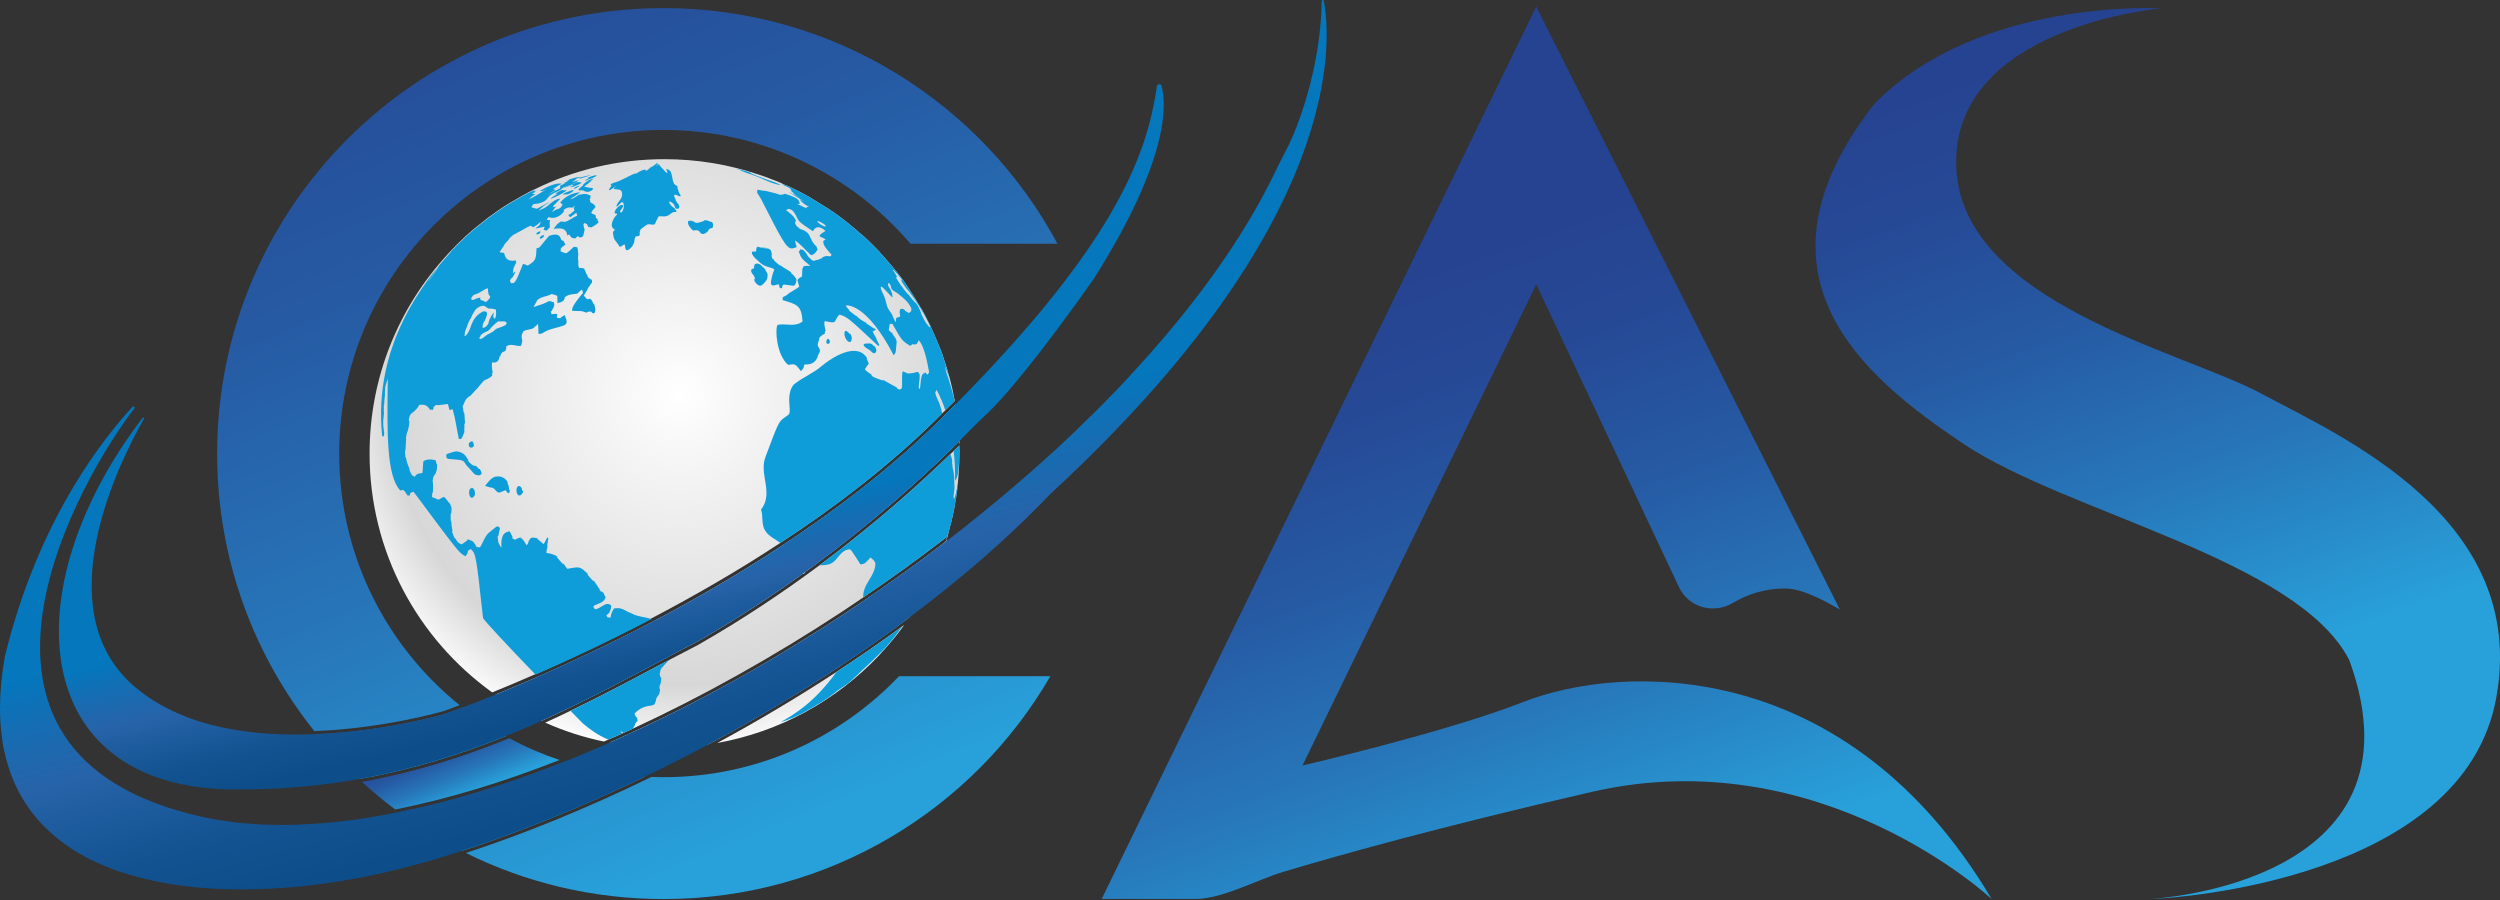 <svg width="100" height="36" viewBox="0 0 100 36" fill="none" xmlns="http://www.w3.org/2000/svg">
<rect x="0" y="0" width="100" height="36" fill="#333333" stroke="none"/>
<path d="M38.367 17.648C38.347 17.158 38.299 16.677 38.215 16.207C38.218 16.196 38.218 16.193 38.215 16.181C38.215 16.177 38.215 16.177 38.208 16.171C38.208 16.171 38.208 16.177 38.208 16.181V16.188C38.093 16.31 37.971 16.43 37.849 16.547C37.806 16.595 37.763 16.633 37.722 16.674C37.653 16.746 37.579 16.816 37.511 16.885C35.632 18.733 33.483 20.375 31.312 21.805C29.584 22.948 27.841 23.949 26.206 24.816C24.461 25.73 22.847 26.484 21.504 27.075C20.878 27.344 20.314 27.583 19.82 27.784C20.392 28.191 21.006 28.543 21.653 28.838H21.657L21.663 28.835C21.991 28.687 22.314 28.533 22.63 28.382C22.663 28.37 22.696 28.359 22.727 28.339V28.332C23.716 27.863 24.664 27.37 25.572 26.884C25.881 26.726 26.187 26.563 26.489 26.405C26.632 26.326 26.78 26.25 26.917 26.171C27.24 26.008 27.553 25.84 27.865 25.682C29.409 24.806 30.84 23.865 32.124 22.941C32.136 22.948 32.147 22.948 32.154 22.948C32.167 22.925 32.19 22.905 32.21 22.882C32.332 22.793 32.449 22.709 32.566 22.62C34.984 20.833 36.853 19.133 37.969 18.046C38.027 17.993 38.081 17.934 38.134 17.883C38.213 17.804 38.292 17.732 38.361 17.663C38.367 17.706 38.371 17.745 38.371 17.788C38.373 17.738 38.367 17.697 38.367 17.648ZM26.038 24.746C27.69 23.88 29.457 22.872 31.207 21.72C33.394 20.291 35.547 18.642 37.426 16.794C37.512 16.708 37.602 16.624 37.686 16.535C37.729 16.498 37.765 16.456 37.808 16.419C37.933 16.292 38.055 16.167 38.184 16.045V16.038H38.191V16.031C38.079 15.42 37.921 14.822 37.718 14.249C37.705 14.195 37.682 14.144 37.665 14.089C37.629 14 37.596 13.915 37.565 13.842C37.486 13.651 37.421 13.503 37.368 13.376C37.358 13.356 37.347 13.33 37.337 13.307C37.272 13.16 37.225 13.05 37.177 12.955C37.131 12.864 37.081 12.775 37.042 12.686C37.026 12.653 37.009 12.62 36.988 12.584C36.973 12.559 36.956 12.526 36.94 12.495C36.93 12.48 36.92 12.463 36.914 12.447C36.908 12.432 36.899 12.416 36.889 12.401C36.873 12.368 36.853 12.342 36.836 12.316C36.825 12.301 36.813 12.284 36.803 12.27C36.799 12.255 36.787 12.238 36.777 12.222C36.708 12.11 36.652 12.011 36.599 11.927C36.461 11.707 36.368 11.562 36.286 11.441C36.27 11.415 36.253 11.394 36.238 11.372C36.133 11.209 36.03 11.082 35.862 10.865C35.851 10.85 35.836 10.833 35.826 10.822C35.81 10.807 35.8 10.796 35.793 10.779L35.772 10.759C35.757 10.736 35.74 10.721 35.729 10.706C35.644 10.604 35.57 10.52 35.503 10.441C35.45 10.383 35.407 10.329 35.365 10.283C35.322 10.235 35.286 10.194 35.247 10.156C35.206 10.103 35.164 10.056 35.121 10.013C35.056 9.945 34.989 9.881 34.924 9.812C34.85 9.737 34.771 9.658 34.692 9.586C34.663 9.56 34.637 9.532 34.606 9.505C34.599 9.502 34.596 9.495 34.591 9.491C34.584 9.484 34.575 9.479 34.57 9.469C34.563 9.466 34.555 9.459 34.548 9.453C34.479 9.397 34.416 9.344 34.357 9.292C34.311 9.249 34.268 9.211 34.225 9.175C34.098 9.07 33.998 8.991 33.909 8.916C33.808 8.833 33.722 8.765 33.643 8.705C33.61 8.684 33.584 8.662 33.557 8.641C33.511 8.608 33.461 8.572 33.414 8.54C33.361 8.497 33.303 8.461 33.244 8.425C33.213 8.402 33.181 8.377 33.145 8.356C33.091 8.323 33.04 8.287 32.99 8.262C32.842 8.167 32.717 8.092 32.609 8.025C32.447 7.923 32.325 7.848 32.203 7.786C32.135 7.75 32.066 7.707 31.991 7.674C31.934 7.643 31.875 7.611 31.815 7.585C31.779 7.564 31.736 7.549 31.693 7.526C31.647 7.504 31.596 7.48 31.541 7.454C31.508 7.441 31.477 7.425 31.444 7.411L31.432 7.405H31.422C31.279 7.332 31.132 7.272 30.984 7.214C30.977 7.21 30.969 7.204 30.962 7.204C30.946 7.204 30.931 7.193 30.915 7.188C30.905 7.185 30.9 7.178 30.893 7.178C30.89 7.178 30.883 7.174 30.879 7.174C30.872 7.174 30.872 7.174 30.867 7.174C30.854 7.168 30.831 7.159 30.814 7.149C30.793 7.142 30.771 7.133 30.745 7.123C30.62 7.075 30.491 7.028 30.366 6.989H30.359V6.985H30.352C29.167 6.582 27.898 6.367 26.574 6.367C24.727 6.367 22.981 6.788 21.425 7.554C21.378 7.569 21.328 7.597 21.282 7.619C21.229 7.645 21.177 7.672 21.134 7.691C21.128 7.691 21.128 7.698 21.122 7.698C21.119 7.702 21.112 7.702 21.109 7.709C21 7.767 20.911 7.813 20.827 7.863C20.744 7.916 20.659 7.963 20.59 8.001C20.521 8.037 20.463 8.073 20.41 8.105C20.374 8.126 20.336 8.148 20.305 8.169C20.226 8.215 20.147 8.27 20.068 8.323C19.946 8.402 19.819 8.492 19.654 8.614C19.611 8.639 19.572 8.672 19.529 8.703L19.518 8.71L18.993 9.127L18.977 9.137C18.884 9.223 18.751 9.333 18.654 9.419L18.237 9.819C18.222 9.835 18.201 9.855 18.191 9.873C18.175 9.888 18.158 9.903 18.143 9.926C18.129 9.936 18.112 9.952 18.096 9.969C18.081 9.984 18.064 9.994 18.053 10.012C18.027 10.037 18 10.068 17.974 10.094C17.967 10.106 17.959 10.11 17.952 10.12L17.948 10.132L17.942 10.135C17.938 10.135 17.931 10.135 17.931 10.142C17.921 10.152 17.911 10.163 17.899 10.178C17.895 10.185 17.89 10.189 17.887 10.194C17.88 10.197 17.876 10.204 17.873 10.209C15.948 12.301 14.783 15.088 14.783 18.146C14.783 22.079 16.715 25.558 19.688 27.696C20.181 27.495 20.762 27.253 21.402 26.973C22.725 26.393 24.317 25.649 26.038 24.746ZM38.373 17.939V17.907C38.373 17.876 38.373 17.85 38.366 17.824C38.297 17.891 38.223 17.967 38.144 18.041C38.101 18.082 38.058 18.123 38.017 18.161C36.944 19.207 35.128 20.866 32.779 22.613C31.345 23.676 29.71 24.778 27.922 25.797C27.541 25.993 27.152 26.194 26.768 26.398C26.587 26.489 26.409 26.589 26.221 26.683C25.133 27.264 24.004 27.861 22.819 28.431C22.486 28.595 22.151 28.753 21.809 28.905C22.556 29.239 23.34 29.493 24.152 29.661C24.21 29.641 24.274 29.615 24.332 29.582C24.516 29.51 24.703 29.424 24.889 29.34C24.904 29.337 24.921 29.325 24.935 29.319C25.069 29.261 25.201 29.198 25.334 29.139V29.136C28.085 27.863 30.91 26.29 33.691 24.461C33.971 24.277 34.251 24.086 34.531 23.896C35.692 23.107 36.812 22.297 37.892 21.462C37.869 21.541 37.854 21.599 37.827 21.663C37.632 21.814 37.431 21.969 37.23 22.123C36.992 22.297 36.753 22.475 36.514 22.652C36.303 22.803 36.092 22.958 35.879 23.109C35.434 23.422 34.991 23.733 34.539 24.04C34.282 24.213 34.015 24.389 33.756 24.562C33.285 24.875 32.81 25.18 32.327 25.476C32.094 25.623 31.862 25.766 31.623 25.909C31.135 26.211 30.649 26.499 30.158 26.779C29.792 26.985 29.428 27.192 29.062 27.392C28.696 27.593 28.332 27.788 27.961 27.983C27.474 28.236 26.984 28.485 26.496 28.722C26.247 28.844 26.003 28.959 25.759 29.076C25.627 29.139 25.495 29.201 25.364 29.259C25.268 29.307 25.167 29.349 25.073 29.397C25.073 29.404 25.073 29.404 25.069 29.397C25.057 29.407 25.047 29.412 25.037 29.412H25.03C24.861 29.498 24.686 29.575 24.513 29.649H24.506C24.47 29.672 24.432 29.685 24.394 29.702C24.671 29.761 24.956 29.804 25.243 29.829L25.368 29.845C25.444 29.855 25.512 29.859 25.584 29.859C25.584 29.859 25.584 29.859 25.627 29.866C25.94 29.898 26.258 29.909 26.575 29.909C27.175 29.909 27.76 29.866 28.332 29.776C28.612 29.629 28.889 29.474 29.169 29.321C29.385 29.199 29.603 29.079 29.826 28.952C30.122 28.789 30.412 28.62 30.709 28.444C30.917 28.322 31.116 28.206 31.317 28.079C31.698 27.853 32.08 27.623 32.456 27.384C32.847 27.137 33.239 26.882 33.631 26.625C33.631 26.618 33.634 26.618 33.634 26.618C33.857 26.47 34.084 26.323 34.307 26.168C34.979 25.715 35.64 25.239 36.286 24.76L36.377 24.691C37.005 23.762 37.498 22.738 37.842 21.651C37.864 21.582 37.885 21.517 37.9 21.455C37.921 21.383 37.943 21.307 37.957 21.228C37.969 21.186 37.979 21.143 37.99 21.113C38 21.065 38 21.065 38 21.065C38.022 20.993 38.038 20.938 38.048 20.892C38.058 20.845 38.069 20.802 38.079 20.754C38.091 20.718 38.101 20.669 38.112 20.617C38.122 20.581 38.127 20.538 38.137 20.495C38.144 20.481 38.144 20.464 38.148 20.449V20.442C38.154 20.426 38.154 20.411 38.16 20.399C38.16 20.395 38.163 20.385 38.163 20.378C38.163 20.363 38.17 20.346 38.17 20.335C38.173 20.31 38.173 20.31 38.173 20.31C38.185 20.251 38.196 20.188 38.206 20.126C38.213 20.1 38.213 20.078 38.216 20.05C38.223 20.024 38.227 19.997 38.232 19.968C38.239 19.952 38.239 19.94 38.239 19.93C38.242 19.927 38.242 19.92 38.242 19.915C38.249 19.878 38.249 19.873 38.249 19.873C38.259 19.805 38.27 19.714 38.282 19.645C38.282 19.624 38.285 19.614 38.285 19.604C38.292 19.545 38.295 19.477 38.3 19.413C38.3 19.401 38.307 19.398 38.307 19.387C38.354 18.975 38.376 18.563 38.376 18.14C38.38 18.072 38.38 18.008 38.373 17.939ZM36.092 25.048C36.085 25.052 36.085 25.058 36.081 25.064C35.223 25.69 34.35 26.298 33.456 26.879C31.899 27.897 30.297 28.849 28.688 29.72C31.202 29.27 33.44 28.019 35.133 26.245C35.14 26.237 35.149 26.226 35.159 26.216L35.192 26.182C35.192 26.182 35.192 26.182 35.192 26.18L35.202 26.17L35.295 26.065L35.36 25.996L35.386 25.969C35.386 25.969 35.386 25.969 35.388 25.967C35.391 25.957 35.398 25.951 35.407 25.941L35.511 25.824C35.742 25.562 35.958 25.292 36.159 25.007L36.092 25.048Z" fill="url(#paint0_radial_2047_239)"/>
<path d="M17.93 10.136C17.92 10.146 17.909 10.157 17.897 10.172C17.894 10.179 17.889 10.182 17.885 10.188C17.899 10.174 17.914 10.164 17.923 10.152C17.93 10.139 17.939 10.136 17.939 10.129C17.937 10.131 17.93 10.131 17.93 10.136ZM25.629 29.868C25.586 29.861 25.586 29.861 25.586 29.861C25.55 29.851 25.504 29.84 25.471 29.83C25.456 29.823 25.449 29.823 25.449 29.823L25.37 29.792C25.205 29.76 25.202 29.76 25.1 29.724C25.138 29.727 25.191 29.734 25.227 29.739C25.248 29.727 25.248 29.727 25.243 29.727C25.205 29.712 25.164 29.691 25.124 29.674L25.121 29.653C25.184 29.657 25.269 29.657 25.332 29.653C25.299 29.595 25.299 29.595 25.299 29.595L25.264 29.531C25.205 29.483 25.121 29.44 25.052 29.415C25.042 29.411 25.042 29.411 25.037 29.411H25.03C24.862 29.497 24.686 29.574 24.513 29.648C24.717 29.724 24.958 29.78 25.243 29.828L25.368 29.844C25.47 29.858 25.569 29.87 25.681 29.875C25.657 29.875 25.64 29.875 25.629 29.868ZM26.222 26.684C25.133 27.264 24.005 27.862 22.82 28.432C23.115 28.738 23.307 28.932 23.316 28.939C23.603 29.172 23.895 29.404 24.333 29.583C24.516 29.511 24.704 29.425 24.889 29.341C24.882 29.337 24.882 29.33 24.882 29.33C24.862 29.298 24.836 29.262 24.814 29.231C24.862 29.267 24.899 29.294 24.935 29.32C25.069 29.262 25.202 29.198 25.334 29.14V29.136C25.327 29.111 25.327 29.111 25.334 29.111C25.349 29.081 25.382 29.042 25.397 29.009C25.41 28.951 25.41 28.951 25.404 28.951V28.941C25.43 28.915 25.463 28.882 25.483 28.855C25.499 28.839 25.499 28.839 25.506 28.839C25.499 28.803 25.49 28.757 25.483 28.717C25.437 28.654 25.43 28.654 25.425 28.654C25.411 28.623 25.389 28.575 25.378 28.542C25.385 28.528 25.389 28.528 25.389 28.528C25.659 28.273 25.856 28.247 26.083 28.216C26.169 28.178 26.172 28.178 26.172 28.178L26.188 28.157C26.203 28.121 26.22 28.073 26.234 28.035C26.256 27.95 26.249 27.95 26.246 27.95C26.267 27.919 26.292 27.871 26.309 27.84C26.346 27.792 26.352 27.792 26.352 27.792C26.385 27.723 26.406 27.618 26.399 27.543H26.373C26.38 27.506 26.385 27.46 26.388 27.421C26.404 27.367 26.414 27.367 26.421 27.367C26.436 27.295 26.452 27.184 26.452 27.105H26.426C26.413 27.062 26.395 27.015 26.385 26.972C26.385 26.919 26.395 26.919 26.399 26.919C26.421 26.771 26.421 26.756 26.553 26.634C26.546 26.634 26.543 26.634 26.543 26.634C26.6 26.576 26.668 26.49 26.727 26.433C26.727 26.433 26.734 26.433 26.737 26.433C26.747 26.418 26.759 26.407 26.77 26.395C26.588 26.49 26.409 26.589 26.222 26.684ZM24.777 29.191V29.188L24.788 29.191C24.784 29.191 24.784 29.191 24.777 29.191ZM25.075 29.399C25.143 29.432 25.197 29.432 25.301 29.42C25.339 29.341 25.339 29.341 25.344 29.341C25.351 29.32 25.355 29.294 25.366 29.269V29.262C25.27 29.31 25.169 29.349 25.075 29.399ZM27.075 25.597V25.581C27.06 25.545 27.044 25.492 27.032 25.456C27.002 25.375 27.017 25.375 27.032 25.375C26.9 25.197 26.9 25.197 26.498 25.054H26.435C26.376 25.001 26.301 24.932 26.248 24.881C26.194 24.827 26.212 24.827 26.232 24.827C26.222 24.824 26.218 24.817 26.206 24.817C24.461 25.731 22.847 26.485 21.504 27.075C21.959 27.541 22.392 27.994 22.725 28.333C23.714 27.864 24.662 27.371 25.571 26.885C25.88 26.727 26.186 26.564 26.488 26.406C26.631 26.327 26.778 26.251 26.916 26.172C26.922 26.162 26.931 26.146 26.936 26.129H26.91C26.926 26.093 26.943 26.047 26.959 26.007C27.002 25.918 27.005 25.918 27.015 25.918C27.058 25.791 27.084 25.707 27.096 25.628C27.091 25.59 27.081 25.59 27.075 25.597ZM25.26 24.535C25.152 24.482 25.138 24.482 25.123 24.482L25.075 24.449C24.841 24.322 24.752 24.312 24.561 24.338C24.472 24.492 24.449 24.521 24.424 24.702C24.388 24.702 24.341 24.698 24.302 24.698C24.288 24.673 24.266 24.64 24.255 24.613C24.281 24.59 24.319 24.559 24.345 24.537C24.393 24.48 24.388 24.48 24.382 24.48L24.403 24.442C24.413 24.412 24.429 24.363 24.439 24.333C24.439 24.238 24.449 24.238 24.461 24.238C24.255 23.999 24.032 24.363 23.804 24.37C23.783 24.345 23.75 24.302 23.73 24.276C23.761 24.233 23.761 24.233 23.761 24.233L23.776 24.218L23.812 24.202C24.151 24.077 24.173 24.018 24.236 23.871H24.204C24.137 23.68 24.121 23.677 23.977 23.634C23.977 23.618 23.999 23.618 24.015 23.618C23.989 23.582 23.989 23.582 23.759 23.232H23.718L23.685 23.196C23.632 23.132 23.558 23.053 23.505 22.995C23.489 22.969 23.505 22.969 23.527 22.969C23.199 22.656 23.199 22.656 22.696 22.753C22.643 22.694 22.584 22.615 22.541 22.546H22.5C22.421 22.452 22.335 22.368 22.261 22.267C22.277 22.267 22.287 22.273 22.304 22.273L22.294 22.258C22.23 22.222 22.086 22.143 21.854 22.115C21.861 22.035 21.88 21.935 21.902 21.866C21.902 21.844 21.892 21.844 21.887 21.844C21.897 21.772 21.913 21.671 21.92 21.597C21.923 21.571 21.935 21.571 21.945 21.571L21.902 21.495L21.892 21.492C21.854 21.574 21.796 21.686 21.748 21.765C21.652 21.701 21.579 21.607 21.478 21.549H21.542C21.468 21.523 21.366 21.502 21.288 21.502C21.234 21.528 21.224 21.535 21.224 21.535C21.171 21.581 21.128 21.671 21.123 21.739C21.081 21.805 21.069 21.805 21.059 21.805C20.917 21.555 20.843 21.428 20.604 21.591C20.571 21.576 20.525 21.549 20.492 21.535C20.482 21.492 20.492 21.492 20.508 21.492C20.472 21.423 20.429 21.329 20.393 21.258C20.042 21.274 20.047 21.643 20.054 21.913C20.032 21.877 20.006 21.834 19.986 21.803C19.96 21.722 19.948 21.722 19.938 21.722C19.922 21.617 19.907 21.528 19.907 21.442C19.91 21.442 19.92 21.449 19.927 21.449L19.934 21.433C19.955 21.339 19.98 21.21 19.998 21.117C19.972 21.095 19.934 21.069 19.908 21.049C19.817 21.09 19.817 21.09 19.616 21.26C19.39 21.415 19.34 21.683 19.199 21.894C19.156 21.887 19.103 21.884 19.067 21.884C19.034 21.815 18.976 21.729 18.93 21.671C18.856 21.617 18.84 21.617 18.825 21.617C18.792 21.604 18.749 21.586 18.713 21.571C18.703 21.591 18.687 21.614 18.677 21.629C18.613 21.676 18.529 21.734 18.464 21.777C18.306 21.701 18.306 21.701 18.22 21.538H18.189C18.146 21.452 18.103 21.337 18.078 21.248H18.103C18.067 21.062 18.067 21.062 18.05 20.862C18.04 20.826 18.035 20.819 18.029 20.819C18.023 20.736 18.029 20.625 18.029 20.539H18.05C18.071 20.338 18.071 20.338 18.014 20.18C17.966 20.094 17.949 20.094 17.939 20.09C17.895 20.022 17.827 19.931 17.763 19.874C17.695 19.9 17.605 19.946 17.542 19.989C17.466 19.953 17.361 19.91 17.282 19.884C17.282 19.841 17.286 19.79 17.286 19.747C17.301 19.701 17.308 19.701 17.312 19.704C17.327 19.567 17.327 19.567 17.319 19.307C17.312 19.261 17.308 19.261 17.303 19.261C17.325 19.087 17.325 19.087 17.394 18.976C17.398 18.976 17.398 18.976 17.404 18.983C17.478 18.802 17.478 18.802 17.483 18.601C17.473 18.543 17.468 18.543 17.458 18.543C17.447 18.507 17.435 18.454 17.425 18.411C17.422 18.411 17.145 18.316 16.937 18.447C16.911 18.607 16.922 18.765 16.894 18.923C16.69 18.945 16.683 18.948 16.588 19.07C16.467 19.012 16.467 19.012 16.367 18.775C16.37 18.775 16.381 18.782 16.393 18.782C16.285 18.533 16.274 18.49 16.238 18.299C16.228 18.296 16.223 18.296 16.218 18.296C16.211 18.22 16.202 18.126 16.202 18.053C16.212 17.995 16.218 17.995 16.223 17.995C16.23 17.779 16.23 17.746 16.248 17.557C16.245 17.557 16.238 17.557 16.233 17.55C16.259 17.387 16.259 17.387 16.291 17.27C16.298 17.27 16.302 17.27 16.302 17.27C16.36 17.054 16.36 17.044 16.377 16.841C16.37 16.841 16.367 16.838 16.355 16.838C16.352 16.762 16.37 16.654 16.413 16.588C16.436 16.563 16.436 16.563 16.439 16.563L16.475 16.52L16.513 16.499C16.592 16.43 16.697 16.345 16.771 16.197C16.771 16.197 16.771 16.197 16.771 16.194C17.009 16.168 17.088 16.219 17.2 16.388C17.231 16.388 17.279 16.388 17.315 16.394C17.351 16.315 17.348 16.315 17.341 16.309L17.348 16.273C17.379 16.25 17.416 16.219 17.444 16.197C17.518 16.212 17.518 16.212 17.918 16.161C17.933 16.233 17.961 16.329 17.983 16.403C18.019 16.393 18.066 16.382 18.105 16.37C18.22 16.762 18.27 17.164 18.352 17.555C18.378 17.559 18.418 17.559 18.443 17.559C18.497 17.487 18.548 17.368 18.576 17.279C18.579 17.221 18.576 17.221 18.569 17.221C18.576 17.148 18.579 17.047 18.576 16.973C18.579 16.93 18.591 16.93 18.601 16.93C18.591 16.803 18.586 16.678 18.576 16.549C18.565 16.491 18.553 16.491 18.543 16.491C18.54 16.419 18.522 16.328 18.507 16.261C18.522 16.202 18.528 16.202 18.533 16.202C18.608 16.012 18.634 15.938 18.835 15.812C18.888 15.754 18.957 15.68 19.003 15.629C19.072 15.553 19.072 15.553 19.079 15.553C19.3 15.278 19.323 15.258 19.374 15.214C19.596 15.115 19.596 15.115 19.69 15.021C19.69 14.988 19.687 14.945 19.68 14.914H19.713C19.67 14.694 19.67 14.684 19.68 14.497C19.776 14.512 19.956 14.519 19.982 14.255H20.008C20.018 14.201 20.054 14.122 20.104 14.086C20.135 14.076 20.183 14.053 20.214 14.038C20.23 13.992 20.257 13.928 20.257 13.877C20.254 13.877 20.242 13.877 20.236 13.87C20.427 13.707 20.638 13.863 20.839 13.837C20.85 13.806 20.865 13.758 20.875 13.727C20.872 13.659 20.887 13.659 20.898 13.659C20.844 13.43 20.855 13.409 20.93 13.269C20.93 13.269 20.923 13.269 20.918 13.269C21.062 13.142 21.3 13.226 21.418 13.045H21.432C21.458 13.02 21.49 12.982 21.518 12.956C21.543 13.088 21.524 13.226 21.543 13.363C21.586 13.351 21.633 13.348 21.676 13.341C21.713 13.32 21.713 13.32 21.713 13.32C21.978 13.135 22.309 13.124 22.596 12.999C22.665 12.923 22.665 12.918 22.665 12.913C22.665 12.877 22.658 12.827 22.658 12.791C22.644 12.728 22.632 12.728 22.622 12.728C22.619 12.69 22.607 12.642 22.601 12.606C22.536 12.626 22.454 12.678 22.404 12.731C22.292 12.71 22.282 12.71 22.272 12.71C22.279 12.668 22.287 12.609 22.292 12.563C22.225 12.551 22.129 12.556 22.066 12.573C22.055 12.54 22.04 12.498 22.029 12.461C22.04 12.446 22.052 12.446 22.062 12.446C22.184 12.23 22.184 12.23 22.151 12.082H22.108C22.078 12.068 22.035 12.051 21.997 12.039C21.897 12.072 21.897 12.068 21.892 12.068L21.868 12.091C21.698 12.176 21.512 12.218 21.343 12.284C21.375 12.212 21.433 12.111 21.477 12.042H21.461C21.614 11.859 21.856 11.869 22.053 11.769L22.069 11.759C22.133 11.773 22.222 11.805 22.285 11.831L22.289 11.838C22.296 11.92 22.299 12.039 22.296 12.123C22.55 12.07 22.565 12.017 22.598 11.884C22.619 11.869 22.619 11.869 22.619 11.869C22.751 11.787 22.751 11.787 23.079 11.747H23.089C23.142 11.69 23.221 11.625 23.28 11.579C23.295 11.615 23.312 11.673 23.323 11.711C22.868 12.25 22.878 12.355 22.888 12.434C23.28 12.441 23.28 12.441 23.355 12.472C23.46 12.508 23.46 12.508 23.465 12.508L23.503 12.472C23.544 12.472 23.592 12.465 23.635 12.461C23.661 12.487 23.692 12.518 23.721 12.54C23.774 12.515 23.778 12.515 23.788 12.515C23.826 12.381 23.826 12.381 23.762 12.151H23.732C23.716 12.082 23.663 11.991 23.61 11.95C23.577 11.953 23.53 11.963 23.491 11.97C23.465 11.95 23.434 11.922 23.402 11.895C23.417 11.902 23.434 11.902 23.445 11.902C23.419 11.881 23.376 11.859 23.349 11.838C23.385 11.769 23.438 11.675 23.486 11.604C23.517 11.546 23.512 11.546 23.506 11.546C23.555 11.477 23.618 11.388 23.665 11.319H23.68C23.68 11.283 23.677 11.233 23.677 11.197C23.506 11.111 23.496 11.065 23.489 10.978H23.464C23.443 10.902 23.4 10.814 23.364 10.749H23.407C23.331 10.729 23.232 10.713 23.158 10.713C23.132 10.641 23.125 10.529 23.137 10.45C23.137 10.418 23.125 10.414 23.122 10.414V10.297C23.115 10.203 23.125 10.203 23.137 10.203C23.125 10.134 23.115 10.035 23.111 9.966C23.096 9.89 23.086 9.89 23.079 9.89C23.043 9.887 22.993 9.875 22.957 9.87C22.749 10.064 22.749 10.064 22.651 10.133C22.576 10.117 22.486 10.086 22.424 10.054C22.428 10.018 22.435 9.964 22.435 9.928C22.466 9.906 22.498 9.873 22.524 9.853C22.557 9.832 22.593 9.799 22.62 9.78C22.6 9.743 22.574 9.7 22.552 9.669C22.526 9.647 22.545 9.653 22.574 9.653C22.536 9.638 22.488 9.617 22.452 9.6C22.404 9.456 22.356 9.305 21.98 9.427C21.923 9.473 21.923 9.473 21.578 9.896C21.542 9.906 21.492 9.921 21.463 9.932C21.437 10.397 21.43 10.423 21.107 10.624C21.075 10.613 21.044 10.598 21.011 10.581C20.985 10.57 20.948 10.56 20.922 10.555C20.604 11.343 20.604 11.343 20.429 11.321C20.419 11.285 20.408 11.242 20.398 11.206C20.424 11.18 20.455 11.137 20.48 11.105H20.496C20.539 11.036 20.585 10.947 20.623 10.871H20.601L20.607 10.857C20.582 10.878 20.544 10.914 20.516 10.936C20.523 10.904 20.523 10.857 20.528 10.819C20.539 10.756 20.532 10.756 20.528 10.756C20.559 10.693 20.602 10.601 20.625 10.533C20.635 10.533 20.638 10.533 20.65 10.54C20.643 10.504 20.638 10.454 20.635 10.418C20.477 10.44 20.236 10.466 20.175 10.148C20.154 10.112 20.142 10.112 20.127 10.112C20.059 10.097 20.053 10.097 20.047 10.097L20.012 10.103L20.001 10.088C19.994 10.088 19.991 10.081 19.986 10.081C20.006 10.05 20.039 10.002 20.061 9.969C20.118 9.875 20.128 9.875 20.135 9.875L20.142 9.844C20.188 9.758 20.188 9.758 20.358 9.574H20.343C20.396 9.509 20.475 9.437 20.537 9.389C20.544 9.389 20.544 9.389 20.544 9.389C20.655 9.325 20.771 9.264 20.887 9.205C20.983 9.148 20.983 9.148 20.983 9.148C21.052 9.106 21.154 9.057 21.233 9.027C21.258 9.047 21.296 9.073 21.329 9.093C21.355 9.073 21.398 9.052 21.425 9.03C21.445 9.02 21.451 9.02 21.451 9.02C21.504 8.972 21.578 8.908 21.634 8.865C21.588 9.013 21.588 9.013 21.408 9.135C21.471 9.135 21.471 9.135 21.789 9.066C21.774 9.104 21.753 9.157 21.741 9.193C21.779 9.203 21.827 9.219 21.863 9.226L21.959 9.131C21.981 9.093 21.985 9.093 21.992 9.099L21.999 9.073C21.983 9.004 21.976 8.905 21.999 8.836C22.002 8.803 21.992 8.803 21.986 8.803C21.983 8.803 21.976 8.803 21.973 8.796C21.966 8.796 21.966 8.796 21.961 8.796L21.93 8.808C21.882 8.786 21.877 8.786 21.872 8.786V8.771C21.897 8.745 21.93 8.707 21.951 8.681C22.174 8.793 22.461 8.618 22.565 8.444C22.553 8.412 22.55 8.412 22.54 8.406L22.543 8.396C22.713 8.285 22.734 8.291 22.888 8.307C22.924 8.281 22.924 8.281 22.924 8.281C22.931 8.281 22.931 8.281 22.935 8.281L22.947 8.271L23.026 8.216C23 8.245 22.967 8.281 22.947 8.307C22.957 8.343 22.972 8.393 22.977 8.422C22.878 8.513 22.825 8.559 22.73 8.602L22.804 8.688H22.811C22.885 8.635 22.885 8.635 23.055 8.508C23.065 8.544 23.075 8.594 23.086 8.63C23.07 8.637 23.055 8.645 23.039 8.65C22.881 8.719 22.753 8.841 22.579 8.877C22.553 8.874 22.536 8.867 22.521 8.867C22.442 8.856 22.438 8.856 22.438 8.856L22.423 8.867C22.311 8.942 22.268 8.972 22.146 9.159C22.505 9.093 22.653 9.162 22.696 9.422C22.722 9.406 22.749 9.389 22.771 9.375C22.818 9.47 22.868 9.543 23.008 9.533H23.019C23.044 9.507 23.084 9.47 23.11 9.444C23.136 9.458 23.178 9.485 23.209 9.507C23.242 9.492 23.288 9.471 23.321 9.454C23.343 9.406 23.337 9.406 23.331 9.406C23.354 9.353 23.374 9.274 23.369 9.215H23.395C23.369 9.152 23.342 9.054 23.337 8.985C23.357 8.953 23.357 8.942 23.357 8.937L23.372 8.922C23.405 8.937 23.448 8.948 23.477 8.965C23.493 8.997 23.515 9.04 23.53 9.076C23.568 9.083 23.616 9.092 23.652 9.097L23.659 9.093L23.702 9.071C23.749 9.04 23.817 9.002 23.867 8.966C23.893 8.935 23.924 8.91 23.95 8.881C23.929 8.855 23.903 8.817 23.883 8.791H23.936C23.91 8.771 23.871 8.745 23.84 8.723C23.833 8.686 23.828 8.633 23.817 8.597C23.787 8.585 23.738 8.571 23.706 8.559C23.659 8.518 23.652 8.518 23.649 8.518L23.652 8.506C23.675 8.47 23.701 8.427 23.721 8.391C23.754 8.358 23.754 8.358 23.759 8.358C23.78 8.333 23.805 8.29 23.826 8.264C23.795 8.233 23.762 8.192 23.737 8.159C23.647 8.106 23.637 8.106 23.625 8.106L23.622 8.096C23.611 8.053 23.596 8.006 23.584 7.963C23.591 7.948 23.599 7.948 23.606 7.948C23.616 7.912 23.622 7.869 23.627 7.831C23.484 7.759 23.433 7.732 23.161 7.79C23.154 7.79 23.154 7.79 23.154 7.79C22.928 7.941 22.928 7.941 22.806 7.974C22.838 7.948 22.875 7.915 22.907 7.895C22.953 7.869 22.953 7.869 22.96 7.869L23.003 7.836C23.067 7.8 23.146 7.735 23.204 7.689C23.029 7.709 22.708 7.752 22.406 8.099C22.438 8.127 22.474 8.157 22.505 8.18C22.438 8.302 22.426 8.328 22.284 8.374C22.277 8.374 22.277 8.374 22.273 8.374C22.208 8.4 22.119 8.449 22.06 8.486C22.086 8.453 22.126 8.41 22.151 8.381C22.165 8.365 22.165 8.358 22.165 8.358C22.188 8.328 22.22 8.29 22.241 8.264C22.205 8.271 22.151 8.279 22.108 8.29C22.129 8.259 22.155 8.218 22.172 8.185C22.182 8.175 22.188 8.175 22.194 8.182C22.241 8.123 22.304 8.054 22.358 8.008C22.406 7.953 22.411 7.943 22.411 7.943C22.131 7.969 21.983 8.212 21.762 8.329C21.693 8.355 21.607 8.398 21.545 8.429C21.591 8.376 21.66 8.307 21.72 8.271C21.713 8.264 21.713 8.264 21.71 8.264C21.746 8.238 21.793 8.207 21.832 8.182C21.911 8.128 21.925 8.123 21.932 8.123L21.974 8.09C21.954 8.09 21.899 8.116 21.478 8.35C21.41 8.34 21.32 8.314 21.252 8.286C21.272 8.254 21.298 8.211 21.32 8.182C21.361 8.159 21.361 8.159 21.361 8.159C21.569 8.144 21.59 8.133 21.732 8.07C21.739 8.07 21.739 8.07 21.739 8.07L21.76 8.06C21.823 8.022 21.897 7.948 21.935 7.886C21.983 7.843 21.988 7.831 21.988 7.828C22.047 7.785 22.133 7.737 22.196 7.701C22.212 7.697 22.212 7.697 22.217 7.697C22.433 7.596 22.433 7.596 22.512 7.512L22.545 7.501C22.613 7.476 22.703 7.438 22.771 7.412C22.797 7.397 22.808 7.397 22.814 7.397C23.038 7.302 23.038 7.302 23.127 7.223C23.142 7.213 23.137 7.213 23.134 7.208C23.048 7.233 22.959 7.266 22.875 7.287C22.905 7.266 22.953 7.233 22.989 7.215C23.048 7.156 23.048 7.156 23.048 7.156L23.063 7.146C23.12 7.124 23.196 7.098 23.249 7.07C23.063 7.093 22.916 7.113 22.656 7.225C22.692 7.218 22.742 7.218 22.771 7.218C22.698 7.256 22.596 7.302 22.524 7.34C22.555 7.337 22.603 7.324 22.634 7.319C22.565 7.35 22.481 7.391 22.413 7.424C22.406 7.457 22.402 7.503 22.402 7.536C22.344 7.562 22.344 7.562 21.892 7.795C21.961 7.752 22.047 7.701 22.119 7.658C22.119 7.661 22.119 7.661 22.126 7.661C22.158 7.641 22.201 7.62 22.23 7.598C22.2 7.587 22.151 7.577 22.119 7.565C22.184 7.529 22.263 7.47 22.325 7.429C22.361 7.407 22.368 7.404 22.368 7.404C22.401 7.388 22.443 7.366 22.473 7.349C22.404 7.338 22.182 7.292 21.593 7.634C21.619 7.634 21.657 7.646 21.684 7.646L21.741 7.623C21.774 7.608 21.817 7.591 21.846 7.577C21.614 7.713 21.391 7.872 21.138 7.982C21.184 7.936 21.25 7.878 21.303 7.835C21.303 7.841 21.303 7.841 21.303 7.841L21.319 7.831C21.349 7.809 21.385 7.783 21.411 7.762C21.375 7.756 21.319 7.756 21.279 7.752C21.317 7.73 21.358 7.704 21.398 7.683H21.375C21.408 7.661 21.444 7.635 21.477 7.62C21.44 7.63 21.398 7.646 21.358 7.656C21.391 7.623 21.403 7.61 21.406 7.603C21.337 7.634 21.248 7.671 21.179 7.702C21.243 7.666 21.332 7.62 21.396 7.591C21.416 7.58 21.432 7.57 21.442 7.565C21.396 7.58 21.346 7.608 21.3 7.63C21.246 7.656 21.195 7.683 21.152 7.702C21.145 7.702 21.145 7.709 21.14 7.709C21.136 7.713 21.13 7.713 21.126 7.72C21.018 7.778 20.929 7.824 20.844 7.874C20.762 7.927 20.676 7.974 20.607 8.011C20.539 8.048 20.48 8.084 20.427 8.116C20.391 8.137 20.353 8.159 20.322 8.18C20.243 8.226 20.164 8.281 20.085 8.334C19.963 8.413 19.836 8.503 19.671 8.625C19.628 8.65 19.589 8.683 19.546 8.714L19.536 8.721L19.01 9.138L18.995 9.148C18.902 9.234 18.768 9.344 18.672 9.43L18.255 9.83C18.239 9.846 18.218 9.866 18.208 9.884C18.193 9.899 18.175 9.914 18.16 9.937C18.172 9.93 18.175 9.921 18.186 9.914C18.172 9.937 18.155 9.952 18.129 9.973C18.139 9.957 18.15 9.947 18.16 9.937C18.146 9.947 18.129 9.963 18.114 9.98C18.098 9.995 18.081 10.005 18.071 10.023C18.045 10.048 18.017 10.079 17.992 10.105C17.985 10.117 17.976 10.12 17.969 10.131L17.966 10.143C18.002 10.105 18.035 10.067 18.062 10.052C17.04 11.161 14.897 13.775 15.288 17.451C15.304 17.454 15.331 17.454 15.347 17.461C15.35 17.425 15.362 17.382 15.367 17.344C15.367 17.262 15.364 17.262 15.357 17.255C15.35 17.183 15.342 17.075 15.331 17.002C15.325 16.934 15.331 16.934 15.338 16.939L15.326 16.87C15.333 16.779 15.333 16.779 15.364 16.484C15.357 16.484 15.352 16.484 15.352 16.48C15.352 16.405 15.359 16.307 15.352 16.231C15.359 16.178 15.364 16.173 15.367 16.173C15.374 16.01 15.374 16.01 15.4 15.773C15.403 15.72 15.4 15.714 15.393 15.714L15.4 15.647C15.403 15.572 15.41 15.477 15.421 15.405C15.421 15.409 15.428 15.409 15.428 15.415C15.448 15.336 15.481 15.23 15.513 15.151C15.481 17.322 15.46 19.032 16.01 19.618C16.046 19.611 16.099 19.603 16.135 19.598C16.194 19.654 16.257 19.74 16.29 19.812C16.322 19.819 16.365 19.824 16.395 19.828V19.824C16.391 19.824 16.391 19.824 16.384 19.824C16.395 19.786 16.41 19.745 16.42 19.713C16.458 19.697 16.506 19.687 16.542 19.67C18.39 22.151 18.39 22.151 18.627 22.248C18.648 22.212 18.68 22.163 18.701 22.126C18.713 22.031 18.723 22.024 18.727 22.024C18.759 22.004 18.796 21.981 18.828 21.961C19.039 22.162 19.039 22.162 19.321 24.717C19.331 24.789 20.388 25.916 21.422 26.986C22.744 26.411 24.338 25.665 26.057 24.764C25.784 24.668 25.499 24.673 25.26 24.535ZM19.862 12.908C19.898 12.877 19.915 12.865 19.938 12.851C19.941 12.844 19.951 12.844 19.958 12.844C19.958 12.851 19.965 12.855 19.991 12.86C20.07 12.863 20.156 12.838 20.235 12.875C20.266 12.889 20.266 12.942 20.248 12.975C20.218 13.023 20.001 13.102 19.905 13.133C19.836 13.155 19.819 13.171 19.773 13.219C19.757 13.234 19.73 13.255 19.707 13.272C19.64 13.315 19.56 13.348 19.486 13.389C19.41 13.435 19.354 13.504 19.275 13.54C19.275 13.547 19.173 13.593 19.173 13.509L19.18 13.487H19.206C19.209 13.434 19.22 13.361 19.522 13.234L19.529 13.224C19.549 13.214 19.549 13.214 19.625 13.145C19.618 13.145 19.613 13.138 19.613 13.138C19.709 13.037 19.778 12.975 19.857 12.905C19.862 12.908 19.862 12.908 19.862 12.908ZM18.947 11.799C18.993 11.773 19.046 11.768 19.094 11.745C19.12 11.735 19.158 11.72 19.27 11.651C19.392 11.579 19.464 11.529 19.503 11.536C19.513 11.536 19.518 11.543 19.518 11.546C19.522 11.558 19.522 11.562 19.522 11.568C19.518 11.615 19.518 11.668 19.537 11.737C19.553 11.812 19.58 11.831 19.601 11.848C19.611 11.855 19.611 11.874 19.608 11.884C19.601 11.895 19.598 11.907 19.592 11.917C19.56 11.97 19.46 12.075 19.438 12.075C19.434 12.082 19.412 12.075 19.392 12.065C19.366 12.049 19.333 12.032 19.302 12.022C19.28 12.011 19.254 12.011 19.227 11.996C19.216 11.996 19.211 11.981 19.211 11.97C19.208 11.95 19.218 11.927 19.218 11.907C19.196 11.891 19.043 11.943 18.974 11.979C18.931 12.001 18.911 12.001 18.885 11.994C18.784 11.969 18.924 11.81 18.947 11.799ZM18.703 13.013H18.687C18.741 12.908 18.741 12.908 18.802 12.765C18.809 12.765 18.814 12.765 18.814 12.765C18.818 12.765 18.818 12.765 18.818 12.765C18.909 12.553 18.95 12.486 19.015 12.401C19.009 12.401 19.005 12.401 19.005 12.401C19.18 12.218 19.331 12.231 19.338 12.231C19.424 12.243 19.471 12.322 19.549 12.343C19.56 12.35 19.56 12.35 19.575 12.343C19.601 12.339 19.707 12.343 19.788 12.369C19.799 12.369 19.809 12.376 19.814 12.376C19.835 12.386 19.845 12.422 19.845 12.487C19.845 12.508 19.852 12.638 19.802 12.745C19.799 12.745 19.68 12.735 19.756 12.528C19.762 12.518 19.762 12.515 19.766 12.508C19.762 12.508 19.762 12.508 19.756 12.508L19.73 12.54C19.733 12.534 19.733 12.525 19.74 12.518C19.704 12.54 19.565 12.767 19.546 12.893C19.539 12.93 19.524 13.02 19.366 13.109H19.343C19.33 13.109 19.318 13.105 19.302 13.105C19.295 13.047 19.312 12.973 19.366 12.846C19.373 12.853 19.376 12.853 19.381 12.853C19.477 12.625 19.506 12.556 19.455 12.467C19.412 12.463 19.373 12.456 19.333 12.451C19.129 12.563 18.948 12.685 18.809 13.117C18.766 13.239 18.713 13.341 18.651 13.408L18.644 13.415C18.624 13.43 18.608 13.44 18.581 13.43L18.558 13.404C18.574 13.404 18.584 13.404 18.601 13.408C18.586 13.373 18.555 13.325 18.703 13.013ZM17.286 11.033V11.029C17.349 10.943 17.391 10.856 17.454 10.77C17.492 10.722 17.533 10.675 17.576 10.622C17.523 10.701 17.306 11.033 17.164 11.22C17.143 11.249 17.13 11.263 17.119 11.275C17.15 11.216 17.231 11.101 17.286 11.033ZM25.683 29.878C25.693 29.885 25.705 29.885 25.715 29.885H25.762C25.689 29.878 25.689 29.878 25.683 29.878Z" fill="#0E9DD8"/>
<path d="M23.451 7.067C23.425 7.076 23.391 7.088 23.365 7.096C23.365 7.096 23.364 7.096 23.364 7.094C23.185 7.155 23.185 7.155 23.171 7.153C23.18 7.134 23.202 7.139 23.216 7.127C23.192 7.117 23.17 7.134 23.145 7.132C23.145 7.132 23.204 7.101 23.355 7.062L23.372 7.057C23.413 7.048 23.453 7.04 23.492 7.029C23.604 7.003 23.626 7 23.635 7C23.621 7.01 23.621 7.01 23.451 7.067Z" fill="#0E9DD8"/>
<path d="M23.565 7.171C23.397 7.242 23.399 7.238 23.404 7.225C23.418 7.19 23.428 7.187 23.519 7.151C23.553 7.137 23.557 7.135 23.562 7.13C23.536 7.121 23.51 7.134 23.485 7.13C23.485 7.13 23.483 7.128 23.483 7.127C23.505 7.106 23.787 6.991 23.862 7.015C23.916 7.039 23.576 7.173 23.569 7.173C23.567 7.171 23.565 7.171 23.565 7.171Z" fill="#0E9DD8"/>
<path d="M22.811 7.725C22.763 7.751 22.76 7.753 22.7 7.773C22.523 7.784 22.523 7.784 22.521 7.782C22.504 7.72 22.877 7.614 22.919 7.602C22.928 7.603 22.937 7.605 22.945 7.607C22.913 7.651 22.913 7.651 22.914 7.655C22.907 7.669 22.873 7.693 22.811 7.725Z" fill="#0E9DD8"/>
<path d="M23.674 7.613C23.599 7.66 23.505 7.718 23.346 7.629C23.328 7.618 23.295 7.599 23.183 7.622C23.17 7.612 23.151 7.598 23.139 7.587C23.159 7.546 23.159 7.546 23.29 7.443C23.319 7.419 23.328 7.381 23.353 7.354C23.36 7.347 23.379 7.33 23.429 7.292C23.505 7.235 23.549 7.203 23.741 7.136C23.735 7.139 23.726 7.143 23.721 7.146C23.736 7.141 23.75 7.134 23.765 7.129C23.736 7.141 23.736 7.141 23.683 7.201C23.678 7.199 23.674 7.199 23.669 7.198L23.668 7.199C23.652 7.218 23.645 7.241 23.628 7.258C23.616 7.27 23.606 7.278 23.539 7.325C23.542 7.325 23.546 7.326 23.549 7.326C23.522 7.345 23.386 7.443 23.377 7.471C23.401 7.488 23.427 7.476 23.453 7.481C23.48 7.486 23.505 7.498 23.532 7.503C23.546 7.507 23.559 7.508 23.573 7.51C23.573 7.51 23.651 7.522 23.686 7.52C23.707 7.519 23.724 7.539 23.721 7.575C23.714 7.575 23.707 7.574 23.7 7.574C23.697 7.586 23.695 7.601 23.674 7.613Z" fill="#0E9DD8"/>
<path d="M28.516 8.942C28.521 8.958 28.533 9.014 28.507 9.104C28.506 9.104 28.504 9.104 28.502 9.104L28.499 9.119C28.403 9.134 28.351 9.16 28.344 9.198C28.332 9.272 28.166 9.382 28.08 9.358C28.052 9.349 28.013 9.315 27.99 9.282C27.966 9.246 27.942 9.208 27.839 9.208C27.808 9.208 27.777 9.224 27.747 9.22C27.738 9.22 27.719 9.217 27.693 9.195C27.668 9.171 27.453 8.959 27.539 8.841C27.546 8.83 27.571 8.829 27.582 8.827C27.704 8.827 27.755 8.863 27.834 8.916C27.862 8.915 27.891 8.913 27.918 8.911C27.999 8.882 28.088 8.882 28.159 8.829C28.178 8.813 28.191 8.806 28.207 8.805C28.207 8.805 28.286 8.805 28.425 8.873C28.435 8.873 28.445 8.872 28.456 8.872L28.48 8.887C28.492 8.899 28.509 8.921 28.516 8.942Z" fill="#0E9DD8"/>
<path d="M19.262 18.948L19.225 18.987C19.173 19.042 19.034 19.006 18.967 18.955C18.96 18.95 18.951 18.943 18.948 18.938C18.943 18.932 18.936 18.924 18.933 18.919C18.922 18.907 18.91 18.889 18.9 18.877C18.821 18.779 18.727 18.695 18.646 18.599C18.615 18.561 18.598 18.513 18.567 18.474C18.512 18.405 18.357 18.393 18.22 18.381C17.926 18.357 17.926 18.357 17.905 18.347C17.887 18.336 17.851 18.316 17.851 18.226C17.851 18.213 17.852 18.194 17.854 18.18C17.861 18.178 17.871 18.175 17.88 18.172L17.878 18.16C18.149 18.06 18.228 18.056 18.263 18.055C18.333 18.065 18.441 18.079 18.543 18.156C18.636 18.225 18.678 18.335 18.749 18.421C18.733 18.419 18.718 18.417 18.703 18.415C18.829 18.565 18.927 18.637 18.994 18.632C19.049 18.628 19.108 18.697 19.151 18.757C19.164 18.759 19.178 18.761 19.194 18.761C19.274 18.9 19.264 18.941 19.262 18.948Z" fill="#0E9DD8"/>
<path d="M20.924 19.656C20.92 19.692 20.905 19.718 20.901 19.725C20.879 19.758 20.827 19.804 20.827 19.806C20.783 19.831 20.74 19.825 20.707 19.785C20.632 19.694 20.638 19.436 20.764 19.442C20.863 19.455 20.889 19.594 20.896 19.636C20.906 19.636 20.917 19.637 20.927 19.637C20.925 19.642 20.925 19.651 20.924 19.656Z" fill="#0E9DD8"/>
<path d="M34.061 13.453C34.083 13.52 34.075 13.59 34.037 13.657C34.028 13.671 34.002 13.701 33.941 13.669C33.781 13.583 33.734 13.269 33.819 13.238C33.822 13.236 33.825 13.236 33.827 13.234C33.867 13.236 33.915 13.272 33.978 13.349C33.987 13.348 33.995 13.346 34.004 13.344C34.02 13.368 34.045 13.406 34.061 13.453Z" fill="#0E9DD8"/>
<path d="M33.194 13.64C33.201 13.666 33.201 13.666 33.181 13.716C33.155 13.776 33.072 13.759 33.057 13.716C33.048 13.695 33.059 13.635 33.067 13.607C33.067 13.607 33.071 13.599 33.076 13.592C33.079 13.587 33.084 13.585 33.088 13.58C33.091 13.575 33.093 13.568 33.098 13.563C33.105 13.554 33.11 13.553 33.117 13.551C33.155 13.551 33.186 13.611 33.194 13.64Z" fill="#0E9DD8"/>
<path d="M35.048 13.973C35.078 14.079 34.992 14.16 34.923 14.12C34.916 14.117 34.908 14.11 34.901 14.105C34.854 14.07 34.815 14.026 34.768 13.991C34.731 13.962 34.684 13.947 34.647 13.918C34.604 13.885 34.585 13.864 34.569 13.847C34.507 13.777 34.581 13.751 34.597 13.748C34.6 13.748 34.604 13.746 34.607 13.744C34.624 13.742 34.786 13.732 34.83 13.744C34.88 13.758 34.918 13.802 34.954 13.845C34.962 13.844 34.969 13.842 34.978 13.84L35.005 13.878C35.021 13.907 35.04 13.938 35.048 13.973Z" fill="#0E9DD8"/>
<path d="M30.687 10.933C30.708 10.98 30.71 11.014 30.711 11.033C30.706 11.033 30.703 11.034 30.698 11.034C30.699 11.078 30.703 11.129 30.665 11.196C30.638 11.248 30.519 11.375 30.505 11.385C30.445 11.431 30.38 11.462 30.268 11.356C30.22 11.311 30.148 11.22 30.179 11.165C30.195 11.136 30.2 11.127 30.186 11.089C30.155 11.007 30.078 10.954 30.05 10.868C30.037 10.823 30.037 10.823 30.078 10.755C30.097 10.753 30.114 10.751 30.131 10.749C30.158 10.736 30.16 10.732 30.167 10.66C30.172 10.6 30.176 10.554 30.263 10.543C30.397 10.537 30.471 10.629 30.531 10.705C30.54 10.703 30.548 10.703 30.555 10.701C30.645 10.834 30.684 10.923 30.687 10.933Z" fill="#0E9DD8"/>
<path d="M31.846 11.147C31.877 11.277 31.81 11.398 31.776 11.416C31.74 11.437 31.664 11.425 31.551 11.406C31.36 11.375 31.341 11.38 31.317 11.403C31.276 11.437 31.314 11.523 31.245 11.535C31.228 11.538 31.201 11.518 31.201 11.516C31.182 11.501 31.161 11.463 31.165 11.38C31.058 11.356 30.886 11.499 30.84 11.353C30.816 11.279 30.912 10.917 30.945 10.851C30.955 10.832 30.967 10.805 30.971 10.783C30.936 10.741 30.916 10.731 30.737 10.681C30.598 10.642 30.488 10.611 30.198 10.319C30.083 10.202 30.026 10.056 30.122 10.061C30.247 10.066 30.247 10.066 30.247 10.034C30.247 9.979 30.247 9.886 30.314 9.867C30.318 9.867 30.318 9.867 30.418 9.9C30.424 9.902 30.424 9.902 30.665 9.914C30.62 9.92 30.574 9.926 30.527 9.932C30.699 9.926 30.842 9.932 30.859 10.106C30.862 10.106 30.866 10.104 30.869 10.104C30.864 10.321 30.864 10.321 30.986 10.42C30.977 10.422 30.967 10.422 30.959 10.424C31.038 10.487 31.113 10.554 31.192 10.619C31.201 10.618 31.211 10.616 31.22 10.616C31.357 10.726 31.522 10.793 31.659 10.905C31.649 10.906 31.639 10.908 31.628 10.91C31.776 11.033 31.8 11.081 31.821 11.121C31.824 11.121 31.828 11.119 31.831 11.119C31.833 11.119 31.836 11.119 31.838 11.117C31.84 11.128 31.843 11.138 31.846 11.147Z" fill="#0E9DD8"/>
<path d="M30.361 6.984V6.988H30.368V6.984C30.361 6.984 30.361 6.984 30.361 6.984ZM38.215 16.207C38.208 16.204 38.208 16.193 38.208 16.187C38.093 16.308 37.971 16.429 37.849 16.546C37.954 16.894 38.06 17.339 38.129 17.882C38.208 17.803 38.287 17.731 38.356 17.662C38.325 17.205 38.272 16.668 38.215 16.207ZM38.368 17.825C38.299 17.892 38.225 17.968 38.146 18.041C38.189 18.4 38.21 18.794 38.203 19.233C38.294 19.111 38.373 18.931 38.373 17.94V17.818C38.373 17.818 38.373 17.818 38.368 17.825ZM38.311 19.388C38.311 19.398 38.304 19.402 38.304 19.414C38.272 19.572 38.261 19.604 38.241 19.704V19.714C38.218 19.793 38.193 19.895 38.165 19.974C38.155 19.938 38.145 19.895 38.139 19.862C38.146 19.826 38.146 19.821 38.146 19.821C38.177 19.582 38.177 19.582 38.182 19.445C38.175 19.409 38.175 19.402 38.175 19.402C38.172 19.323 38.172 19.218 38.165 19.139C38.165 19.132 38.172 19.132 38.172 19.129C38.165 19.002 38.139 18.876 38.119 18.747L38.112 18.754C38.102 18.663 38.096 18.569 38.079 18.479C38.086 18.479 38.086 18.473 38.091 18.473V18.459C38.076 18.332 38.053 18.268 38.016 18.162C36.942 19.208 35.127 20.867 32.777 22.613C32.942 22.61 33.105 22.61 33.258 22.531C33.528 22.387 33.614 22.012 33.962 21.976C34.031 21.969 34.031 21.969 34.419 22.577C34.572 22.557 34.594 22.557 34.821 22.297C35.015 22.466 35.022 22.488 35.012 22.61C34.974 23.02 34.62 23.297 34.545 23.69C34.529 23.759 34.524 23.828 34.529 23.896C35.69 23.108 36.81 22.297 37.89 21.463C37.901 21.43 37.911 21.397 37.921 21.358L37.928 21.342C37.938 21.305 37.949 21.267 37.959 21.231C37.971 21.188 37.981 21.145 37.992 21.116C38.002 21.068 38.002 21.068 38.002 21.068C38.024 20.995 38.04 20.941 38.05 20.894C38.06 20.848 38.071 20.805 38.081 20.757C38.093 20.721 38.103 20.671 38.114 20.619C38.124 20.583 38.129 20.54 38.139 20.497C38.146 20.484 38.146 20.466 38.15 20.451V20.444C38.157 20.429 38.157 20.413 38.162 20.401C38.162 20.398 38.165 20.387 38.165 20.381C38.165 20.365 38.172 20.348 38.172 20.338C38.175 20.312 38.175 20.312 38.175 20.312C38.188 20.253 38.198 20.19 38.208 20.128C38.215 20.102 38.215 20.08 38.218 20.053C38.225 20.027 38.229 19.999 38.234 19.97C38.241 19.955 38.241 19.943 38.241 19.932C38.244 19.929 38.244 19.922 38.244 19.917C38.251 19.881 38.251 19.876 38.251 19.876C38.261 19.807 38.272 19.716 38.284 19.647C38.284 19.627 38.287 19.616 38.287 19.606C38.294 19.573 38.294 19.573 38.294 19.573C38.297 19.498 38.309 19.41 38.32 19.336C38.315 19.355 38.315 19.371 38.311 19.388ZM37.913 17.887C37.906 17.834 37.906 17.828 37.913 17.828C37.897 17.677 37.897 17.677 37.877 17.454C37.866 17.401 37.861 17.396 37.861 17.396C37.854 17.332 37.846 17.244 37.835 17.176C37.828 17.107 37.828 17.1 37.835 17.1C37.803 16.894 37.799 16.884 37.756 16.736C37.741 16.683 37.734 16.69 37.731 16.69C37.731 16.683 37.724 16.68 37.724 16.674C37.655 16.747 37.581 16.817 37.513 16.886C35.634 18.734 33.485 20.375 31.314 21.806C31.383 21.875 31.448 21.961 31.484 22.059C31.744 22.773 32.013 22.916 32.123 22.941C32.135 22.948 32.145 22.948 32.152 22.948C32.166 22.926 32.188 22.905 32.209 22.883C32.216 22.873 32.224 22.867 32.231 22.857C32.219 22.864 32.216 22.864 32.209 22.864L32.231 22.806C32.262 22.77 32.288 22.706 32.336 22.684C32.41 22.648 32.484 22.631 32.563 22.62C34.981 20.834 36.85 19.134 37.966 18.047C37.945 17.998 37.923 17.933 37.913 17.887ZM38.157 15.912V15.898C38.088 15.639 38.088 15.639 38.055 15.527C38.035 15.451 38.002 15.357 37.976 15.285L37.983 15.278C37.907 15.067 37.907 15.067 37.868 14.952C37.853 14.899 37.853 14.899 37.853 14.899C37.83 14.818 37.804 14.713 37.787 14.634C37.873 14.83 37.952 15.067 38.011 15.242C37.925 14.926 37.82 14.562 37.719 14.249C37.705 14.196 37.682 14.145 37.665 14.089C37.629 14 37.597 13.916 37.566 13.842C37.487 13.652 37.422 13.504 37.368 13.377C37.358 13.356 37.348 13.33 37.337 13.308C37.272 13.16 37.226 13.05 37.178 12.956C37.131 12.865 37.081 12.776 37.042 12.686C37.026 12.654 37.009 12.621 36.989 12.585C36.973 12.559 36.956 12.527 36.941 12.496C36.93 12.48 36.92 12.463 36.915 12.448C36.908 12.432 36.899 12.417 36.889 12.401C36.874 12.369 36.853 12.343 36.836 12.317C36.825 12.302 36.813 12.284 36.803 12.271C36.8 12.255 36.788 12.238 36.777 12.223C36.709 12.111 36.652 12.011 36.599 11.927C36.461 11.707 36.369 11.563 36.286 11.441C36.271 11.415 36.254 11.395 36.238 11.373C36.133 11.209 36.03 11.082 35.862 10.866C35.852 10.85 35.836 10.833 35.826 10.823C35.81 10.807 35.8 10.797 35.793 10.78L35.773 10.759C35.757 10.737 35.74 10.722 35.73 10.706C35.644 10.605 35.57 10.521 35.503 10.442C35.45 10.383 35.407 10.33 35.366 10.284C35.323 10.236 35.287 10.194 35.247 10.156C35.206 10.103 35.165 10.057 35.122 10.014C35.056 9.945 34.989 9.882 34.924 9.813C34.85 9.737 34.771 9.658 34.692 9.586C34.663 9.561 34.638 9.533 34.606 9.506C34.6 9.502 34.596 9.495 34.591 9.492C34.584 9.485 34.576 9.48 34.571 9.47C34.564 9.466 34.555 9.459 34.548 9.454C34.479 9.397 34.416 9.344 34.358 9.293C34.311 9.25 34.268 9.212 34.225 9.176C34.098 9.071 33.999 8.992 33.909 8.917C33.808 8.834 33.722 8.765 33.643 8.705C33.61 8.685 33.585 8.662 33.557 8.642C33.511 8.609 33.461 8.573 33.415 8.54C33.361 8.497 33.303 8.461 33.245 8.425C33.214 8.403 33.181 8.377 33.145 8.357C33.092 8.324 33.04 8.288 32.99 8.262C32.843 8.168 32.717 8.092 32.609 8.025C32.448 7.924 32.326 7.848 32.204 7.786C32.135 7.75 32.066 7.707 31.991 7.675C31.934 7.644 31.876 7.611 31.816 7.585C31.78 7.565 31.737 7.549 31.694 7.527C31.647 7.505 31.596 7.481 31.541 7.455C31.522 7.446 31.505 7.436 31.486 7.429L31.445 7.414L31.433 7.407H31.422C31.391 7.397 31.359 7.393 31.333 7.381C31.307 7.371 31.29 7.367 31.28 7.361C31.311 7.393 31.311 7.393 31.311 7.393C31.386 7.429 31.481 7.476 31.555 7.508C31.58 7.524 31.58 7.524 31.58 7.524C31.587 7.527 31.592 7.534 31.592 7.534C31.613 7.56 31.646 7.592 31.666 7.613C31.62 7.61 31.62 7.61 31.62 7.613C31.677 7.656 31.742 7.728 31.788 7.783C31.841 7.814 31.9 7.85 31.953 7.888C31.867 7.845 31.759 7.786 31.677 7.744C31.613 7.707 31.598 7.701 31.594 7.701L31.56 7.69C31.598 7.716 31.73 7.793 32.187 8.065C32.121 8.034 32.039 7.998 31.98 7.965C32.102 8.12 32.102 8.12 32.362 8.278H32.25C32.261 8.293 32.273 8.321 32.283 8.334C32.207 8.314 32.113 8.271 32.044 8.23C31.991 8.204 31.991 8.204 31.987 8.204C31.955 8.188 31.912 8.173 31.883 8.157C31.914 8.157 31.962 8.151 31.993 8.151C31.946 7.956 31.893 7.934 31.544 7.797C31.512 7.786 31.506 7.786 31.506 7.786C31.476 7.776 31.433 7.761 31.397 7.75C31.342 7.783 31.242 7.797 31.18 7.786C31.111 7.766 31.099 7.761 31.099 7.756C31.026 7.733 31.026 7.733 30.593 7.628C30.586 7.635 30.582 7.635 30.577 7.635C30.495 7.62 30.376 7.598 30.291 7.587C30.291 7.62 30.287 7.666 30.287 7.702C30.297 7.725 30.297 7.725 30.297 7.725C30.346 7.797 30.402 7.893 30.445 7.967C31.276 9.598 31.452 9.937 31.673 9.937C31.732 9.937 31.792 9.911 31.871 9.883C31.859 9.846 31.845 9.798 31.833 9.767C31.823 9.736 31.823 9.736 31.829 9.731C31.819 9.698 31.807 9.652 31.797 9.616C32.046 9.779 32.224 10.016 32.443 10.211C32.561 10.17 32.597 10.155 32.702 9.985C32.692 9.949 32.676 9.895 32.659 9.859C32.606 9.801 32.602 9.801 32.595 9.801C32.549 9.743 32.494 9.664 32.458 9.6H32.465C32.432 9.531 32.389 9.446 32.353 9.377C32.3 9.308 32.285 9.298 32.279 9.298C32.183 9.219 32.183 9.219 31.967 9.147C31.977 9.147 31.98 9.147 31.987 9.14C31.85 9.038 31.85 9.038 31.802 8.923C31.812 8.891 31.828 8.844 31.838 8.812C31.805 8.765 31.769 8.697 31.733 8.654C31.67 8.585 31.585 8.516 31.517 8.463C31.441 8.41 31.441 8.41 31.441 8.41C31.474 8.394 31.517 8.367 31.549 8.351C31.702 8.405 31.713 8.405 31.84 8.621C31.955 8.874 31.962 8.88 32.518 9.251C32.673 8.956 32.899 9.135 33.021 9.236C32.808 9.373 32.808 9.373 32.777 9.447C32.851 9.483 32.953 9.538 33.025 9.574C32.994 9.595 32.956 9.628 32.925 9.646C32.946 9.801 32.946 9.837 33.264 10.191C33.238 10.244 33.226 10.249 33.21 10.254C32.98 10.211 32.887 10.297 32.855 10.34H32.839C32.753 10.376 32.753 10.383 32.753 10.383H32.75C32.75 10.383 32.75 10.383 32.743 10.383C32.743 10.383 32.743 10.383 32.736 10.383C32.733 10.383 32.733 10.383 32.733 10.383C32.726 10.387 32.726 10.387 32.726 10.387C32.722 10.387 32.722 10.387 32.722 10.387C32.711 10.387 32.7 10.394 32.685 10.394C32.681 10.4 32.671 10.4 32.664 10.4C32.654 10.4 32.649 10.404 32.644 10.404C32.637 10.404 32.637 10.404 32.632 10.404C32.628 10.411 32.628 10.411 32.621 10.411C32.614 10.411 32.614 10.411 32.614 10.411L32.561 10.437C32.508 10.411 32.504 10.416 32.492 10.416C32.467 10.393 32.425 10.361 32.4 10.335C32.319 10.253 32.309 10.236 32.291 10.22C32.298 10.213 32.303 10.213 32.307 10.213C32.149 9.997 32.149 9.997 32.017 9.971C32.001 10.004 31.974 10.04 31.951 10.072C32.059 10.342 32.059 10.342 32.412 10.637H32.386C32.317 10.627 32.221 10.631 32.154 10.644C32.139 10.67 32.116 10.708 32.106 10.727L32.096 10.742C32.089 10.833 32.085 10.959 32.08 11.05C32.054 11.091 32.034 11.096 32.011 11.096C31.975 11.122 31.922 11.159 31.896 11.201C31.917 11.28 31.943 11.384 31.97 11.46C31.927 11.507 31.927 11.507 31.548 11.735C31.51 11.776 31.51 11.776 31.51 11.776C31.453 11.819 31.374 11.862 31.309 11.888C31.309 11.924 31.309 11.974 31.306 12.005C31.908 12.183 32.056 12.224 32.102 12.858C31.797 13.1 31.438 12.922 31.103 12.995C30.993 13.164 31.062 14.21 31.527 14.595C31.807 14.548 31.807 14.548 32.041 14.847C32.066 14.816 32.099 14.78 32.12 14.747C32.13 14.725 32.135 14.725 32.142 14.725C32.145 14.689 32.157 14.643 32.163 14.605C32.178 14.593 32.188 14.582 32.206 14.577C32.561 14.6 32.661 14.376 32.698 14.294C32.719 14.241 32.712 14.241 32.709 14.241C32.745 14.175 32.783 14.091 32.808 14.028C32.765 13.956 32.777 13.956 32.788 13.956C32.692 13.818 32.686 13.811 32.762 13.595C32.772 13.549 32.772 13.549 32.765 13.549L32.788 13.485C32.841 13.437 32.92 13.379 32.989 13.351C32.996 13.315 32.999 13.272 33.004 13.241H33.025C32.961 12.934 32.961 12.934 32.989 12.844C33.284 12.903 33.284 12.903 33.38 12.88C33.403 12.85 33.428 12.808 33.449 12.769C33.475 12.705 33.528 12.626 33.581 12.585C33.899 12.686 33.899 12.686 35.137 13.842C35.184 13.794 35.18 13.794 35.173 13.794C35.142 13.731 35.094 13.643 35.062 13.578C35.048 13.542 35.051 13.542 35.058 13.537C34.936 13.33 34.931 13.32 34.91 13.255C34.943 13.241 34.979 13.219 35.01 13.202C35.017 13.198 35.017 13.191 35.017 13.181L35.032 13.165C34.979 13.133 34.969 13.133 34.957 13.14C34.752 12.997 34.713 12.977 34.641 12.934C34.651 12.934 34.661 12.93 34.677 12.93L34.656 12.915C34.459 12.813 34.443 12.803 34.296 12.676C34.239 12.619 34.239 12.619 34.239 12.619C34.232 12.619 34.224 12.619 34.217 12.623C34.153 12.57 34.069 12.501 34 12.454C33.947 12.406 33.957 12.406 33.969 12.401C33.916 12.353 33.858 12.279 33.825 12.217C33.911 12.206 34.687 12.169 35.747 14.211C35.767 14.186 35.793 14.148 35.816 14.119C35.826 14.06 35.826 14.06 35.831 14.06C35.841 13.928 35.852 13.801 35.867 13.674C35.857 13.617 35.857 13.61 35.852 13.61L35.831 13.547C35.798 13.488 35.745 13.415 35.699 13.367C35.702 13.363 35.713 13.363 35.719 13.356C35.666 13.313 35.597 13.251 35.549 13.209C35.562 13.15 35.572 13.071 35.582 13.008V12.965C35.618 12.958 35.658 12.954 35.694 12.949C36.07 13.619 36.07 13.619 36.408 13.835C36.434 13.815 36.472 13.789 36.498 13.767C36.625 13.789 36.685 13.799 36.741 13.609C36.98 13.815 37.112 14.603 37.166 14.899C37.145 14.924 37.112 14.962 37.09 14.993C37.076 14.964 37.044 14.928 37.023 14.902C36.858 14.971 36.858 14.971 36.8 15.541C36.793 15.541 36.789 15.544 36.784 15.544C36.781 15.544 36.769 15.551 36.764 15.551L36.753 15.536C36.746 15.467 36.757 15.367 36.764 15.299C36.774 15.251 36.774 15.251 36.774 15.251C36.8 14.981 36.8 14.981 36.721 14.876C36.599 14.892 36.484 14.945 36.355 14.934C36.345 14.938 36.329 14.945 36.319 14.945C36.254 14.912 36.175 14.876 36.106 14.85C36.059 15.074 36.096 15.3 36.08 15.52C36.049 15.543 36.017 15.568 35.991 15.589C35.955 15.573 35.912 15.553 35.879 15.536C35.869 15.515 35.879 15.515 35.889 15.51C35.714 15.405 35.524 15.319 35.35 15.208C35.324 15.204 35.304 15.208 35.287 15.214C34.948 15.092 34.948 15.092 34.849 15.014C34.859 15.014 34.874 15.007 34.885 15.007C34.636 14.828 34.636 14.828 34.593 14.77C34.636 14.701 34.701 14.607 34.752 14.543C34.727 14.479 34.687 14.395 34.661 14.33C34.672 14.33 34.677 14.33 34.687 14.327L34.661 14.29C34.165 13.591 32.983 14.538 32.884 14.629L32.877 14.632C32.544 14.928 32.12 15.086 31.778 15.361L31.73 15.403C31.666 15.498 31.529 15.694 31.577 16.206C31.587 16.3 31.598 16.434 31.577 16.53C31.555 16.597 31.455 16.645 31.402 16.688C31.146 16.867 31.146 16.867 30.612 18.297C30.363 18.969 30.935 19.692 30.469 20.346L30.447 20.369L30.44 20.372C30.536 20.657 30.44 20.98 30.617 21.244C30.759 21.461 31.012 21.561 31.213 21.718C33.399 20.29 35.553 18.641 37.432 16.793C37.518 16.707 37.607 16.623 37.691 16.534C37.676 16.491 37.665 16.454 37.655 16.418C37.655 16.418 37.658 16.412 37.665 16.412C37.633 16.317 37.597 16.195 37.564 16.106C37.528 16.022 37.521 16.017 37.518 16.017C37.492 15.948 37.452 15.857 37.427 15.788C37.416 15.752 37.423 15.752 37.427 15.747L37.406 15.704C37.422 15.671 37.449 15.628 37.464 15.598C37.464 15.604 37.64 15.879 37.813 16.417C37.938 16.29 38.06 16.164 38.189 16.042V16.035C38.177 15.996 38.167 15.96 38.157 15.912ZM32.997 9.059C32.971 9.052 32.87 9.026 32.748 8.922L32.733 8.906C32.707 8.88 32.669 8.843 32.707 8.843C32.755 8.843 32.915 8.927 32.994 8.99C33.001 8.994 33.009 9.001 33.016 9.011L33.037 9.044C33.023 9.049 33.013 9.052 32.997 9.059ZM36.341 12.516C36.338 12.516 36.338 12.516 36.183 12.417C36.19 12.41 36.199 12.41 36.206 12.405C35.939 12.231 35.989 12.527 35.989 12.532C36.01 12.626 36.01 12.626 36.003 12.647C35.989 12.68 35.967 12.685 35.888 12.702C35.802 12.722 35.867 12.827 35.829 12.88C35.819 12.877 35.814 12.877 35.809 12.86C35.766 12.784 35.74 12.705 35.697 12.626C35.704 12.626 35.707 12.626 35.707 12.626C35.644 12.499 35.539 12.4 35.491 12.267H35.488C35.462 12.181 35.445 12.087 35.419 12.003L35.422 11.999C35.386 11.888 35.349 11.804 35.28 11.661L35.264 11.623C35.264 11.623 35.264 11.623 35.261 11.623C35.203 11.472 35.239 11.462 35.261 11.465C35.292 11.476 35.462 11.646 35.653 11.862C35.678 11.888 35.683 11.893 35.695 11.893C35.699 11.889 35.721 11.735 35.562 11.488C35.562 11.488 35.562 11.488 35.558 11.488C35.479 11.333 35.551 11.324 35.551 11.324C35.562 11.324 35.587 11.335 35.637 11.45L35.641 11.488C35.656 11.556 35.663 11.56 35.695 11.592C35.762 11.656 35.859 11.692 35.932 11.755C36.187 11.96 36.324 12.077 36.436 12.298C36.511 12.454 36.367 12.523 36.341 12.516ZM37.054 12.93C37.05 12.934 37.05 12.934 37.05 12.934C37.008 12.862 36.965 12.791 36.918 12.697C36.918 12.69 36.918 12.69 36.918 12.69C36.88 12.621 36.86 12.585 36.843 12.547C36.85 12.521 36.85 12.504 36.731 12.267C36.731 12.26 36.728 12.26 36.728 12.26C36.669 12.156 36.631 12.106 36.568 12.07C36.568 12.066 36.568 12.059 36.575 12.054C36.542 12.039 36.542 12.039 36.321 11.759C36.321 11.766 36.314 11.766 36.314 11.769C36.257 11.697 36.209 11.637 36.156 11.575L36.145 11.56C36.145 11.556 36.145 11.556 36.145 11.556C36.066 11.455 35.998 11.361 35.901 11.206C35.838 11.101 35.838 11.101 35.838 11.084C35.852 11.081 35.869 11.091 35.884 11.091C35.884 11.091 35.884 11.091 35.884 11.084C35.884 11.07 35.884 11.058 35.769 10.883C35.747 10.852 35.726 10.819 35.704 10.789C35.78 10.789 36.053 11.159 36.053 11.159C36.065 11.175 36.082 11.196 36.09 11.228C36.084 11.228 36.08 11.228 36.075 11.232C36.059 11.211 36.042 11.196 36.027 11.178C36.027 11.232 36.276 11.57 36.276 11.57C36.276 11.567 36.276 11.567 36.276 11.56C36.297 11.57 36.731 12.108 37.138 12.906C37.174 12.982 37.207 13.044 37.214 13.102C37.203 13.099 37.124 13.05 37.054 12.93ZM33.458 26.88C32.556 28.121 31.759 28.58 31.23 28.88C31.431 28.834 31.764 28.702 32.049 28.554C32.118 28.516 32.207 28.463 32.283 28.427C32.314 28.406 32.314 28.406 32.314 28.406C32.458 28.326 32.527 28.29 32.705 28.178C32.771 28.137 32.865 28.084 32.929 28.042C32.965 28.017 32.965 28.017 32.965 28.017C33.14 27.905 33.152 27.895 33.267 27.81C33.293 27.788 33.3 27.785 33.3 27.785C33.356 27.742 33.432 27.683 33.489 27.637C33.489 27.637 33.495 27.637 33.495 27.63C33.622 27.541 33.749 27.457 33.877 27.367C33.902 27.345 33.913 27.335 33.923 27.331C33.981 27.276 34.06 27.209 34.12 27.161C34.12 27.154 34.124 27.154 34.124 27.154C34.193 27.091 34.279 27.012 34.347 26.95C34.383 26.912 34.39 26.907 34.39 26.902L34.416 26.881C34.442 26.855 34.485 26.818 34.512 26.787C34.598 26.711 34.598 26.711 34.598 26.711C34.73 26.586 34.746 26.576 34.878 26.448C34.931 26.395 34.931 26.395 34.931 26.395C34.984 26.342 35.063 26.268 35.115 26.215C35.168 26.162 35.168 26.162 35.168 26.162C35.27 26.062 35.287 26.047 35.422 25.899C35.498 25.813 35.498 25.813 35.498 25.813C35.544 25.755 35.613 25.681 35.666 25.617C35.688 25.591 35.695 25.591 35.695 25.586L35.726 25.543C35.78 25.48 35.845 25.396 35.891 25.332C35.934 25.274 35.938 25.267 35.938 25.267C35.98 25.203 36.039 25.124 36.087 25.062C35.225 25.691 34.352 26.299 33.458 26.88ZM37.231 22.122C36.992 22.296 36.753 22.474 36.515 22.651C36.303 22.802 36.092 22.957 35.879 23.108C35.434 23.421 34.991 23.731 34.54 24.039C34.562 24.276 34.631 24.508 34.594 24.752C34.569 24.884 34.249 25.622 34.244 25.628C34.04 26.002 33.839 26.33 33.636 26.62C33.859 26.473 34.086 26.325 34.309 26.17C34.981 25.717 35.642 25.241 36.288 24.762C36.295 24.755 36.298 24.746 36.303 24.736C36.314 24.721 36.314 24.714 36.314 24.714C36.346 24.65 36.389 24.573 36.425 24.509L36.432 24.503C36.479 24.424 36.537 24.319 36.58 24.24C36.606 24.186 36.611 24.174 36.611 24.171C36.644 24.106 36.686 24.027 36.719 23.965C36.74 23.932 36.74 23.932 36.745 23.932C36.801 23.817 36.867 23.706 36.923 23.591C36.934 23.572 36.939 23.565 36.942 23.558H36.941C36.989 23.486 37.042 23.39 37.083 23.316C37.105 23.273 37.105 23.273 37.112 23.273C37.176 23.148 37.191 23.122 37.276 22.952C37.313 22.873 37.318 22.862 37.318 22.857L37.329 22.842C37.361 22.775 37.404 22.684 37.437 22.615C37.458 22.572 37.458 22.572 37.458 22.572C37.543 22.383 37.562 22.33 37.648 22.129C37.674 22.066 37.717 21.971 37.744 21.909C37.787 21.804 37.787 21.804 37.787 21.804C37.808 21.751 37.823 21.713 37.834 21.67V21.667C37.633 21.815 37.432 21.969 37.231 22.122ZM37.071 22.787C37.014 22.941 36.887 23.194 36.798 23.321C36.791 23.324 36.783 23.331 36.776 23.336C36.765 23.321 36.783 23.278 36.834 23.135C36.832 23.137 36.827 23.137 36.825 23.137C36.855 23.048 36.886 22.981 36.923 22.88C36.93 22.88 36.934 22.88 36.934 22.88C36.956 22.826 36.971 22.797 36.989 22.765C37.045 22.66 37.099 22.653 37.104 22.67C37.104 22.672 37.114 22.687 37.071 22.787ZM30.895 7.178C30.892 7.178 30.885 7.175 30.881 7.175C30.859 7.163 30.838 7.16 30.816 7.149C30.831 7.16 30.854 7.17 30.869 7.175C30.885 7.178 30.902 7.185 30.917 7.189C30.907 7.184 30.9 7.178 30.895 7.178ZM30.356 6.984L30.363 6.988V6.984H30.356Z" fill="#0E9DD8"/>
<path d="M29.543 6.767C29.682 6.801 29.785 6.83 29.911 6.868C29.995 6.894 30.007 6.899 30.021 6.904C30.015 6.904 30.007 6.904 30.002 6.908C30.05 6.956 30.459 7.105 30.699 7.191V7.193C30.785 7.224 30.872 7.249 30.958 7.28C30.958 7.28 30.958 7.279 30.957 7.279C31.135 7.347 31.202 7.383 31.228 7.4C31.226 7.4 31.015 7.395 30.599 7.2L30.586 7.194C30.479 7.145 30.385 7.105 30.299 7.071C30.072 6.978 29.835 6.92 29.613 6.815C29.62 6.815 29.629 6.815 29.636 6.813C29.62 6.804 29.61 6.798 29.512 6.772C29.454 6.758 29.426 6.75 29.416 6.746C29.435 6.746 29.435 6.746 29.485 6.756C29.483 6.756 29.483 6.755 29.481 6.755L29.543 6.767Z" fill="#0E9DD8"/>
<path d="M21.736 9.48C21.707 9.515 21.676 9.527 21.662 9.532L21.64 9.544C21.59 9.561 21.582 9.53 21.594 9.501C21.616 9.446 21.71 9.403 21.747 9.406C21.79 9.417 21.745 9.47 21.736 9.48Z" fill="#0E9DD8"/>
<path d="M21.586 9.336C21.574 9.348 21.574 9.348 21.54 9.367C21.482 9.403 21.451 9.362 21.461 9.333C21.468 9.312 21.468 9.312 21.542 9.273C21.571 9.257 21.585 9.254 21.602 9.254C21.636 9.262 21.609 9.312 21.586 9.336Z" fill="#0E9DD8"/>
<path d="M23.04 7.526C22.983 7.554 22.951 7.554 22.956 7.535C22.968 7.495 23.141 7.425 23.175 7.43C23.188 7.433 23.172 7.451 23.131 7.478C23.127 7.478 23.124 7.476 23.12 7.476C23.083 7.506 23.047 7.523 23.04 7.526Z" fill="#0E9DD8"/>
<path d="M23.122 7.392C23.106 7.399 23.065 7.416 22.991 7.445H22.99C22.871 7.491 22.871 7.491 22.813 7.488C22.816 7.481 22.816 7.479 22.866 7.454C22.923 7.424 22.943 7.412 22.945 7.402C22.938 7.397 22.9 7.388 22.857 7.406H22.856C22.82 7.419 22.806 7.424 22.711 7.464C22.624 7.5 22.595 7.512 22.581 7.514C22.581 7.512 22.579 7.512 22.579 7.51C22.625 7.476 23.031 7.304 23.074 7.292L23.082 7.289C23.123 7.277 23.123 7.277 23.263 7.306C23.264 7.308 23.266 7.309 23.266 7.311C23.24 7.34 23.122 7.392 23.122 7.392Z" fill="#0E9DD8"/>
<path d="M22.443 7.761C22.368 7.807 22.368 7.807 22.192 7.888H22.194C22.16 7.903 22.124 7.914 22.089 7.929L22.067 7.938C22.041 7.946 22.036 7.946 22.029 7.946C22.029 7.938 22.031 7.915 22.289 7.761C22.304 7.752 22.306 7.749 22.306 7.745C22.275 7.732 22.246 7.769 22.215 7.749C22.232 7.72 22.388 7.635 22.462 7.611L22.467 7.61C22.483 7.605 22.502 7.598 22.515 7.598C22.517 7.598 22.519 7.598 22.519 7.598C22.534 7.599 22.532 7.623 22.55 7.62C22.636 7.605 22.636 7.605 22.651 7.608C22.67 7.615 22.656 7.627 22.649 7.632C22.636 7.642 22.605 7.666 22.445 7.763C22.448 7.763 22.447 7.761 22.443 7.761Z" fill="#0E9DD8"/>
<path d="M20.727 21.501C20.755 21.493 20.777 21.491 20.808 21.493C20.841 21.496 20.86 21.5 20.889 21.512C20.834 21.508 20.781 21.505 20.727 21.501Z" fill="#0E9DD8"/>
<path d="M35.3 26.068L35.134 26.247C35.187 26.19 35.352 26.015 35.517 25.824L35.3 26.068Z" fill="#0E9DD8"/>
<path d="M26.785 6.819C26.792 6.824 26.799 6.832 26.805 6.838C26.804 6.838 26.804 6.838 26.802 6.838C26.84 6.877 26.84 6.877 26.886 7.066C26.884 7.066 26.884 7.066 26.884 7.066C26.893 7.105 26.896 7.119 26.903 7.169C26.905 7.169 26.905 7.169 26.907 7.169V7.176C26.913 7.243 26.924 7.272 26.962 7.334C26.958 7.334 26.955 7.334 26.953 7.334L26.974 7.363C27.005 7.401 27.054 7.413 27.09 7.446C27.092 7.446 27.094 7.446 27.096 7.446C27.101 7.542 27.101 7.542 27.14 7.634C27.137 7.634 27.133 7.634 27.132 7.634C27.149 7.676 27.154 7.689 27.19 7.767C27.194 7.767 27.199 7.767 27.202 7.767C27.207 7.779 27.214 7.791 27.219 7.804C27.221 7.806 27.221 7.81 27.223 7.813C27.224 7.823 27.223 7.841 27.218 7.849C27.128 7.873 27.066 7.748 26.97 7.803C26.965 7.827 26.958 7.865 27.032 7.99C27.027 7.99 27.022 7.99 27.017 7.99L27.03 8.012C27.054 8.054 27.077 8.095 27.102 8.134C27.108 8.134 27.113 8.134 27.12 8.134L27.135 8.157C27.231 8.308 27.127 8.368 27.07 8.354C27.029 8.344 26.989 8.284 26.977 8.232C26.968 8.196 26.951 8.127 26.781 8.054C26.778 8.059 26.771 8.064 26.767 8.067C26.773 8.1 26.774 8.108 26.786 8.15C26.792 8.15 26.797 8.15 26.802 8.15C26.84 8.26 26.956 8.292 27.023 8.373C27.017 8.373 27.01 8.373 27.003 8.375C27.063 8.445 27.063 8.445 27.061 8.462C27.056 8.466 27.049 8.471 27.044 8.474C27.006 8.491 26.965 8.469 26.929 8.485C26.838 8.526 26.776 8.61 26.678 8.639C26.604 8.662 26.537 8.658 26.434 8.651C26.376 8.648 26.376 8.648 26.347 8.656C26.323 8.692 26.311 8.711 26.271 8.809C26.268 8.809 26.264 8.809 26.261 8.809C26.251 8.833 26.242 8.857 26.232 8.881C26.187 8.995 26.187 8.995 26.017 8.976C25.904 8.964 25.904 8.964 25.778 9.057C25.6 9.187 25.6 9.187 25.605 9.264C25.598 9.264 25.593 9.264 25.586 9.264C25.598 9.443 25.598 9.443 25.426 9.457C25.373 9.544 25.381 9.647 25.356 9.742C25.351 9.742 25.346 9.742 25.339 9.742C25.309 9.843 25.285 9.865 25.206 9.941H25.208L25.205 9.943C25.028 10.089 25.016 9.981 24.993 9.783C24.907 9.773 24.868 9.893 24.775 9.862C24.72 9.726 24.585 9.64 24.547 9.493C24.488 9.261 24.533 9.235 24.607 9.194L24.605 9.192C24.33 9.072 24.55 8.718 24.634 8.634C24.688 8.581 24.688 8.581 24.683 8.555C24.652 8.541 24.652 8.541 24.597 8.54C24.531 8.426 24.798 8.184 24.859 8.201C24.865 8.203 24.865 8.203 24.865 8.203C24.866 8.203 24.866 8.203 24.868 8.203C24.87 8.203 24.872 8.203 24.873 8.203C24.875 8.203 24.878 8.203 24.88 8.203C24.884 8.203 24.887 8.203 24.889 8.203C24.892 8.203 24.895 8.203 24.899 8.203C24.902 8.203 24.906 8.203 24.911 8.203C24.914 8.203 24.919 8.203 24.923 8.203C24.928 8.217 24.938 8.253 24.84 8.399C24.837 8.399 24.834 8.399 24.83 8.399L24.822 8.412C24.813 8.426 24.805 8.445 24.801 8.461C24.811 8.476 24.827 8.49 24.837 8.507C24.959 8.461 24.99 8.124 24.907 8.093C24.868 8.078 24.866 8.081 24.786 8.163C24.787 8.163 24.789 8.163 24.791 8.163C24.703 8.249 24.684 8.258 24.653 8.27C24.677 8.071 24.914 7.966 24.884 7.743C24.863 7.593 24.834 7.59 24.555 7.559C24.554 7.552 24.552 7.543 24.55 7.537C24.566 7.514 24.585 7.485 24.674 7.408C24.66 7.418 24.641 7.432 24.626 7.442C24.614 7.452 24.616 7.452 24.619 7.452C24.466 7.567 24.425 7.597 24.36 7.607C24.358 7.6 24.356 7.592 24.355 7.585C24.463 7.422 24.463 7.422 24.461 7.415C24.456 7.413 24.449 7.411 24.442 7.409C24.439 7.409 24.439 7.409 24.437 7.409C24.435 7.409 24.437 7.409 24.437 7.409C24.432 7.406 24.425 7.403 24.42 7.399C24.44 7.36 24.463 7.339 24.528 7.322C24.537 7.32 24.531 7.318 24.526 7.318C24.84 7.246 25.1 7.052 25.397 6.941C25.409 6.939 25.414 6.939 25.419 6.939L25.418 6.942C25.436 6.949 25.448 6.953 25.524 6.894C25.564 6.863 25.751 6.767 25.83 6.789C25.828 6.801 25.825 6.815 25.825 6.827C25.849 6.829 25.861 6.831 25.91 6.795C25.972 6.743 26.026 6.681 26.098 6.642L26.101 6.64C26.094 6.652 26.082 6.666 26.072 6.676C26.07 6.676 26.07 6.676 26.069 6.676C26.06 6.685 26.05 6.697 26.043 6.705C26.094 6.678 26.132 6.631 26.18 6.599L26.182 6.597C26.187 6.594 26.192 6.59 26.197 6.589C26.206 6.583 26.206 6.583 26.206 6.583C26.228 6.566 26.249 6.547 26.271 6.53C26.271 6.53 26.271 6.53 26.27 6.53C26.276 6.525 26.285 6.516 26.288 6.508C26.288 6.513 26.29 6.52 26.29 6.525C26.29 6.528 26.29 6.528 26.29 6.528C26.297 6.539 26.304 6.552 26.309 6.564C26.292 6.609 26.273 6.616 26.254 6.618C26.257 6.623 26.263 6.628 26.268 6.633C26.287 6.63 26.287 6.63 26.321 6.58C26.324 6.577 26.33 6.571 26.335 6.568C26.34 6.57 26.347 6.573 26.352 6.575C26.355 6.578 26.357 6.578 26.357 6.578C26.384 6.609 26.388 6.614 26.433 6.668C26.433 6.668 26.431 6.668 26.429 6.668C26.45 6.693 26.45 6.693 26.488 6.736C26.489 6.736 26.491 6.736 26.493 6.736C26.529 6.774 26.561 6.812 26.598 6.85C26.596 6.85 26.594 6.85 26.591 6.85C26.64 6.899 26.654 6.91 26.685 6.915C26.689 6.908 26.695 6.899 26.699 6.893C26.687 6.848 26.661 6.81 26.651 6.765C26.687 6.747 26.771 6.807 26.785 6.819Z" fill="#0E9DD8"/>
<path d="M18.955 17.82C18.943 17.904 18.825 17.937 18.773 17.87C18.742 17.83 18.742 17.768 18.761 17.731C18.77 17.715 18.776 17.707 18.78 17.701C18.795 17.686 18.83 17.665 18.831 17.665C18.847 17.657 18.866 17.655 18.88 17.657C18.91 17.662 18.931 17.674 18.957 17.705C18.94 17.703 18.921 17.701 18.904 17.7C18.962 17.748 18.957 17.808 18.955 17.82Z" fill="#0E9DD8"/>
<path d="M20.389 19.634C20.38 19.72 20.363 19.717 20.353 19.713C20.336 19.734 20.336 19.734 20.331 19.734C20.317 19.734 20.298 19.707 20.276 19.674C20.227 19.604 20.217 19.605 20.167 19.628C19.978 19.71 19.978 19.71 19.939 19.698C19.843 19.671 19.81 19.567 19.728 19.525C19.709 19.514 19.681 19.506 19.659 19.504C19.621 19.499 19.542 19.488 19.401 19.437C19.697 19.049 19.781 19.052 19.982 19.061C20.159 19.078 20.274 19.219 20.325 19.303C20.312 19.301 20.296 19.301 20.282 19.3C20.343 19.399 20.363 19.473 20.363 19.602C20.372 19.602 20.382 19.604 20.391 19.604C20.391 19.614 20.391 19.624 20.389 19.634Z" fill="#0E9DD8"/>
<path d="M19 19.74C18.998 19.831 18.972 19.852 18.9 19.905C18.773 19.951 18.737 19.689 18.785 19.586C18.797 19.561 18.797 19.561 18.861 19.513C18.869 19.512 18.873 19.512 18.88 19.512C18.96 19.527 19.002 19.654 19 19.74Z" fill="#0E9DD8"/>
<path d="M22.382 30.4C20.086 31.303 17.874 31.968 15.809 32.38C15.344 32.031 14.899 31.662 14.477 31.276C16.63 30.884 18.573 30.262 20.371 29.527C21.012 29.876 21.683 30.166 22.382 30.4Z" fill="url(#paint1_linear_2047_239)"/>
<path d="M20.229 29.441C20.229 29.441 20.229 29.446 20.234 29.446C18.446 30.169 16.503 30.788 14.36 31.162C14.355 31.162 14.355 31.157 14.355 31.157C13.752 30.597 13.19 29.996 12.677 29.362C13.366 29.336 14.021 29.273 14.624 29.194C14.794 29.173 14.952 29.146 15.11 29.125C15.268 29.099 15.423 29.077 15.571 29.051C15.718 29.026 15.856 28.998 15.993 28.972C17.084 28.771 17.776 28.565 17.776 28.565C17.776 28.565 18.035 28.476 18.506 28.301C19.049 28.728 19.619 29.108 20.229 29.441Z" fill="url(#paint2_linear_2047_239)"/>
<path d="M19.323 33.752C19.059 33.847 18.795 33.933 18.535 34.017C18.515 34.022 18.492 34.032 18.472 34.038C17.587 33.589 16.747 33.071 15.957 32.49C15.957 32.49 15.952 32.49 15.952 32.485C16.122 32.454 16.291 32.416 16.46 32.38C16.687 32.332 16.916 32.281 17.142 32.222C17.376 32.169 17.603 32.111 17.836 32.049C18.518 31.869 19.207 31.664 19.901 31.436C19.931 31.43 19.969 31.42 20.002 31.405C20.462 31.257 20.922 31.094 21.388 30.924C21.627 30.835 21.869 30.744 22.113 30.649C22.266 30.591 22.42 30.532 22.573 30.469C22.573 30.469 22.578 30.469 22.583 30.469C23.605 30.802 24.689 31.003 25.805 31.065C25.79 31.075 25.767 31.08 25.752 31.085C25.445 31.238 25.144 31.381 24.837 31.518C24.519 31.666 24.201 31.814 23.883 31.951C23.566 32.093 23.248 32.231 22.935 32.363C22.31 32.628 21.697 32.875 21.094 33.107C20.792 33.224 20.491 33.334 20.199 33.44C19.906 33.552 19.614 33.653 19.323 33.752Z" fill="url(#paint3_linear_2047_239)"/>
<path d="M13.569 18.146C13.569 10.997 19.379 5.198 26.544 5.198C30.498 5.198 34.038 6.967 36.42 9.75H42.299C39.293 4.142 33.361 0.324 26.544 0.324C16.681 0.324 8.685 8.304 8.685 18.145C8.685 22.337 10.139 26.198 12.575 29.245C15.359 29.14 17.713 28.453 17.734 28.448C17.749 28.443 17.978 28.364 18.385 28.206C15.448 25.839 13.569 22.212 13.569 18.146ZM26.546 31.087C26.381 31.087 26.218 31.082 26.06 31.077C23.477 32.334 20.949 33.363 18.636 34.119C21.018 35.302 23.706 35.962 26.546 35.962C33.155 35.962 38.929 32.376 42.014 27.048H35.96C33.595 29.535 30.249 31.087 26.546 31.087Z" fill="url(#paint4_linear_2047_239)"/>
<path d="M43.757 11.146C41.596 14.213 40.152 15.929 39.47 16.559C39.216 16.789 38.973 17.033 38.73 17.282C38.628 17.387 38.506 17.509 38.369 17.651C38.365 17.651 38.365 17.658 38.359 17.663C38.29 17.732 38.211 17.806 38.132 17.883C38.079 17.936 38.027 17.995 37.967 18.046C36.851 19.134 34.982 20.834 32.564 22.62C32.449 22.709 32.33 22.794 32.208 22.883C32.182 22.898 32.152 22.921 32.122 22.941C30.838 23.865 29.407 24.806 27.863 25.682C27.55 25.84 27.238 26.009 26.915 26.172C26.778 26.251 26.628 26.326 26.487 26.405C26.185 26.563 25.879 26.727 25.57 26.884C24.662 27.37 23.714 27.862 22.724 28.332V28.339C22.694 28.36 22.661 28.37 22.628 28.382C22.312 28.533 21.989 28.688 21.661 28.835L21.654 28.839H21.651C21.608 28.861 21.56 28.882 21.517 28.897C21.191 29.045 20.856 29.189 20.517 29.325C20.425 29.368 20.323 29.406 20.227 29.442C18.438 30.165 16.497 30.781 14.354 31.159C13.982 31.226 13.601 31.291 13.215 31.343C13.208 31.346 13.208 31.346 13.204 31.343C11.954 31.506 10.639 31.596 9.241 31.577C1.155 31.465 0.482 23.556 5.701 16.717C5.708 16.707 5.716 16.702 5.727 16.702C5.749 16.702 5.77 16.722 5.759 16.748C4.806 18.417 1.828 24.312 5.314 27.405C5.419 27.499 5.536 27.589 5.648 27.68C5.993 27.942 6.357 28.169 6.743 28.36C7.003 28.492 7.267 28.602 7.537 28.708C7.807 28.81 8.088 28.894 8.368 28.973C8.655 29.045 8.94 29.11 9.23 29.164C10.099 29.322 10.994 29.383 11.86 29.383C12.136 29.383 12.411 29.38 12.675 29.363C13.363 29.337 14.019 29.272 14.623 29.193C14.791 29.172 14.951 29.146 15.111 29.124C15.269 29.098 15.424 29.078 15.571 29.052C15.719 29.026 15.858 28.999 15.994 28.973C17.086 28.772 17.776 28.566 17.776 28.566C17.776 28.566 18.036 28.477 18.506 28.301C18.841 28.169 19.29 28.003 19.819 27.784C20.311 27.584 20.878 27.345 21.502 27.075C22.845 26.484 24.459 25.729 26.204 24.817C27.839 23.951 29.582 22.948 31.31 21.806C33.481 20.375 35.63 18.733 37.508 16.885C37.577 16.817 37.651 16.748 37.72 16.674C37.763 16.631 37.806 16.595 37.847 16.547C37.969 16.432 38.091 16.31 38.206 16.188V16.181H38.213C44.885 9.461 45.912 5.918 46.278 3.446C46.288 3.393 46.331 3.367 46.374 3.367C46.395 3.367 46.41 3.374 46.427 3.383L46.431 3.386C46.438 3.386 46.443 3.393 46.443 3.398C46.453 3.408 46.456 3.419 46.463 3.434C46.673 4.209 46.752 6.399 43.757 11.146Z" fill="url(#paint5_linear_2047_239)"/>
<path d="M32.124 22.94C32.136 22.947 32.146 22.947 32.153 22.947C32.167 22.925 32.189 22.904 32.21 22.882C32.182 22.899 32.151 22.922 32.124 22.94ZM38.369 17.649C38.365 17.649 38.365 17.656 38.358 17.661C38.365 17.704 38.369 17.743 38.369 17.786C38.374 17.74 38.369 17.699 38.369 17.649ZM38.211 16.172C38.211 16.172 38.211 16.179 38.211 16.182H38.218C38.216 16.177 38.216 16.177 38.211 16.172Z" fill="white"/>
<path d="M42.014 19.759C41.803 19.981 41.592 20.197 41.369 20.414C41.204 20.582 41.035 20.752 40.86 20.915C40.586 21.18 40.311 21.437 40.024 21.697C39.833 21.865 39.643 22.04 39.447 22.214C39.15 22.478 38.844 22.736 38.531 22.995C38.315 23.175 38.097 23.354 37.88 23.529C37.642 23.72 37.41 23.909 37.166 24.094C36.907 24.3 36.642 24.496 36.378 24.695C36.352 24.721 36.319 24.744 36.288 24.764C35.643 25.245 34.981 25.719 34.31 26.174C34.088 26.327 33.86 26.475 33.638 26.622C33.638 26.622 33.633 26.622 33.633 26.628C33.242 26.887 32.85 27.139 32.458 27.389C32.082 27.625 31.701 27.859 31.322 28.086C31.12 28.213 30.92 28.328 30.713 28.45C30.416 28.623 30.126 28.793 29.829 28.956C29.607 29.084 29.389 29.204 29.173 29.326C28.893 29.479 28.616 29.631 28.337 29.779C28.326 29.784 28.321 29.79 28.311 29.795C27.945 29.99 27.576 30.179 27.21 30.365C26.739 30.607 26.274 30.841 25.807 31.062C25.791 31.072 25.769 31.078 25.753 31.083C25.446 31.236 25.145 31.378 24.838 31.515C24.52 31.663 24.203 31.811 23.885 31.948C23.567 32.091 23.249 32.228 22.937 32.361C22.312 32.625 21.698 32.872 21.096 33.104C20.793 33.221 20.493 33.331 20.201 33.437C19.904 33.549 19.613 33.649 19.323 33.748C19.059 33.843 18.794 33.929 18.535 34.013C18.514 34.018 18.492 34.028 18.471 34.033C18.344 34.076 18.217 34.117 18.09 34.155C17.874 34.224 17.661 34.293 17.45 34.356C17.175 34.435 16.91 34.514 16.646 34.583C16.412 34.647 16.185 34.705 15.957 34.763C13.994 35.26 11.792 35.576 9.671 35.576C9.29 35.576 8.909 35.565 8.539 35.545C8.386 35.534 8.237 35.524 8.089 35.514C7.893 35.498 7.698 35.483 7.507 35.455C7.205 35.425 6.915 35.382 6.623 35.328C6.274 35.265 5.934 35.191 5.601 35.107C5.326 35.038 5.051 34.954 4.785 34.865H4.78C4.579 34.796 4.388 34.722 4.197 34.643C4.007 34.564 3.821 34.48 3.636 34.389C3.275 34.209 2.932 34.009 2.614 33.776C2.502 33.697 2.398 33.618 2.296 33.539C2.095 33.37 1.905 33.2 1.724 33.017C1.592 32.879 1.46 32.731 1.343 32.579C1.28 32.505 1.221 32.426 1.168 32.347C0.766 31.787 0.459 31.148 0.263 30.415C0.232 30.31 0.204 30.203 0.184 30.099C0.131 29.882 0.094 29.655 0.067 29.422C0.057 29.338 0.046 29.248 0.041 29.157C0.026 29.053 0.021 28.941 0.015 28.829C0.005 28.666 0 28.501 0 28.333C0 27.694 0.064 26.997 0.196 26.253C1.566 20.646 4.254 17.413 5.297 16.278C5.317 16.252 5.35 16.258 5.371 16.278C5.386 16.294 5.391 16.321 5.376 16.337C3.359 18.913 -3.292 30.135 8.064 32.668C8.191 32.694 8.313 32.721 8.445 32.747C8.592 32.773 8.735 32.8 8.89 32.821C9.001 32.836 9.111 32.852 9.218 32.869C9.365 32.895 9.515 32.912 9.668 32.922C9.784 32.932 9.906 32.943 10.021 32.948C10.296 32.974 10.571 32.991 10.853 32.991C10.921 32.996 10.99 32.996 11.064 32.996C11.349 33.001 11.636 32.996 11.926 32.986C11.952 32.986 11.979 32.986 12.005 32.98C12.381 32.97 12.757 32.943 13.142 32.907C13.358 32.886 13.571 32.864 13.788 32.838C14.004 32.817 14.222 32.785 14.444 32.754C14.937 32.68 15.438 32.591 15.947 32.484C16.117 32.453 16.285 32.416 16.455 32.379C16.682 32.331 16.91 32.28 17.137 32.221C17.37 32.168 17.597 32.11 17.831 32.048C18.513 31.868 19.201 31.663 19.895 31.435C19.926 31.43 19.964 31.419 19.997 31.404C20.457 31.256 20.917 31.093 21.383 30.923C21.621 30.834 21.863 30.743 22.107 30.648C22.26 30.59 22.415 30.531 22.567 30.468C22.652 30.437 22.743 30.399 22.832 30.361C23.076 30.267 23.318 30.166 23.562 30.061C23.806 29.966 24.048 29.86 24.292 29.75C24.323 29.74 24.35 29.724 24.381 29.707H24.392C24.429 29.692 24.465 29.676 24.503 29.654H24.508C24.683 29.58 24.857 29.501 25.027 29.417H25.032C25.042 29.417 25.053 29.412 25.065 29.401C25.07 29.407 25.07 29.407 25.07 29.401C25.164 29.353 25.266 29.312 25.36 29.264C25.492 29.206 25.625 29.142 25.757 29.078C26.001 28.962 26.243 28.847 26.492 28.725C26.978 28.488 27.471 28.239 27.957 27.986C28.328 27.79 28.692 27.595 29.058 27.395C29.424 27.194 29.788 26.988 30.154 26.782C30.646 26.502 31.133 26.212 31.62 25.911C31.859 25.769 32.091 25.626 32.325 25.479C32.805 25.183 33.283 24.878 33.753 24.565C34.013 24.392 34.277 24.216 34.537 24.043C34.986 23.737 35.431 23.425 35.876 23.114C36.087 22.961 36.3 22.808 36.512 22.655C36.75 22.482 36.987 22.301 37.226 22.128C37.427 21.975 37.628 21.827 37.824 21.674V21.669C37.829 21.669 37.834 21.664 37.839 21.659C38.083 21.474 38.325 21.29 38.564 21.099C39.004 20.75 39.437 20.397 39.866 20.043C40.295 19.689 40.718 19.325 41.13 18.966C41.542 18.602 41.951 18.238 42.353 17.869C42.554 17.683 42.749 17.494 42.945 17.309C43.136 17.123 43.332 16.939 43.522 16.749C43.713 16.563 43.904 16.38 44.089 16.189C44.275 15.998 44.46 15.809 44.646 15.619C44.92 15.334 45.195 15.038 45.455 14.748C47.819 12.172 49.726 9.52 50.974 6.944C51.138 6.605 51.303 6.274 51.478 5.941C51.885 5.175 52.833 2.736 52.869 0.043C52.869 0.017 52.889 0 52.912 0C52.927 0 52.95 0.01 52.95 0.031C53.255 1.606 53.815 8.881 42.014 19.759Z" fill="url(#paint6_linear_2047_239)"/>
<path d="M37.892 21.466C37.87 21.545 37.855 21.604 37.827 21.667C37.834 21.667 37.837 21.66 37.843 21.657C37.865 21.588 37.886 21.523 37.901 21.461C37.903 21.459 37.898 21.466 37.892 21.466Z" fill="white"/>
<path d="M60.936 28.078C57.856 29.287 52.099 30.62 52.099 30.62L61.451 11.376L67.16 23.486C67.544 24.303 68.546 24.576 69.32 24.113C69.928 23.749 70.641 23.539 71.402 23.539C72.106 23.539 73.016 24.053 73.593 24.377L61.449 0.266L44.068 35.958H47.218H47.812C48.9 35.958 50.282 35.187 51.323 34.876C53.384 34.258 57.525 33.086 63.673 31.675C72.839 29.567 79.665 35.96 79.665 35.96C73.911 26.256 64.934 26.509 60.936 28.078Z" fill="url(#paint7_linear_2047_239)"/>
<path d="M86.432 0.337C86.432 0.337 78.156 1.05 78.247 6.571C78.34 12.093 87.296 14.047 90.442 15.739C93.589 17.431 101.163 20.708 99.849 27.919C98.535 35.131 87.193 35.925 86.016 35.959C86.016 35.959 97.256 35.408 93.97 26.401C91.895 22.375 82.719 20.534 78.57 17.774C74.42 15.014 69.67 10.964 74.973 4.155C79.147 -0.099 86.432 0.337 86.432 0.337Z" fill="url(#paint8_linear_2047_239)"/>
<defs>
<radialGradient id="paint0_radial_2047_239" cx="0" cy="0" r="1" gradientUnits="userSpaceOnUse" gradientTransform="translate(27.17 15.784) scale(14.512 14.48)">
<stop stop-color="white"/>
<stop offset="0.803" stop-color="#D7D7D7"/>
<stop offset="1" stop-color="white"/>
</radialGradient>
<linearGradient id="paint1_linear_2047_239" x1="17.733" y1="29.148" x2="18.802" y2="31.745" gradientUnits="userSpaceOnUse">
<stop stop-color="#264391"/>
<stop offset="0.175" stop-color="#264996"/>
<stop offset="0.41" stop-color="#265AA3"/>
<stop offset="0.678" stop-color="#2776B9"/>
<stop offset="0.97" stop-color="#289DD7"/>
<stop offset="1" stop-color="#28A1DB"/>
</linearGradient>
<linearGradient id="paint2_linear_2047_239" x1="15.52" y1="27.135" x2="16.957" y2="30.624" gradientUnits="userSpaceOnUse">
<stop stop-color="#264391"/>
<stop offset="0.175" stop-color="#264996"/>
<stop offset="0.41" stop-color="#265AA3"/>
<stop offset="0.678" stop-color="#2776B9"/>
<stop offset="0.97" stop-color="#289DD7"/>
<stop offset="1" stop-color="#28A1DB"/>
</linearGradient>
<linearGradient id="paint3_linear_2047_239" x1="20.094" y1="29.869" x2="21.333" y2="32.879" gradientUnits="userSpaceOnUse">
<stop stop-color="#264391"/>
<stop offset="0.175" stop-color="#264996"/>
<stop offset="0.41" stop-color="#265AA3"/>
<stop offset="0.678" stop-color="#2776B9"/>
<stop offset="0.97" stop-color="#289DD7"/>
<stop offset="1" stop-color="#28A1DB"/>
</linearGradient>
<linearGradient id="paint4_linear_2047_239" x1="15.228" y1="-9.217" x2="32.559" y2="32.873" gradientUnits="userSpaceOnUse">
<stop stop-color="#264391"/>
<stop offset="0.175" stop-color="#264996"/>
<stop offset="0.41" stop-color="#265AA3"/>
<stop offset="0.678" stop-color="#2776B9"/>
<stop offset="0.97" stop-color="#289DD7"/>
<stop offset="1" stop-color="#28A1DB"/>
</linearGradient>
<linearGradient id="paint5_linear_2047_239" x1="27.367" y1="27.426" x2="25.972" y2="21.466" gradientUnits="userSpaceOnUse">
<stop stop-color="#0D4E8A"/>
<stop offset="0.208" stop-color="#125290"/>
<stop offset="0.486" stop-color="#205EA1"/>
<stop offset="0.589" stop-color="#2763A9"/>
<stop offset="0.821" stop-color="#156DB3"/>
<stop offset="1" stop-color="#0477BD"/>
</linearGradient>
<linearGradient id="paint6_linear_2047_239" x1="30.701" y1="30.22" x2="27.847" y2="19.757" gradientUnits="userSpaceOnUse">
<stop stop-color="#0D4E8A"/>
<stop offset="0.208" stop-color="#125290"/>
<stop offset="0.486" stop-color="#205EA1"/>
<stop offset="0.589" stop-color="#2763A9"/>
<stop offset="0.821" stop-color="#156DB3"/>
<stop offset="1" stop-color="#0477BD"/>
</linearGradient>
<linearGradient id="paint7_linear_2047_239" x1="53.347" y1="12.053" x2="62.131" y2="36.699" gradientUnits="userSpaceOnUse">
<stop stop-color="#264391"/>
<stop offset="0.175" stop-color="#264996"/>
<stop offset="0.41" stop-color="#265AA3"/>
<stop offset="0.678" stop-color="#2776B9"/>
<stop offset="0.97" stop-color="#289DD7"/>
<stop offset="1" stop-color="#28A1DB"/>
</linearGradient>
<linearGradient id="paint8_linear_2047_239" x1="80.752" y1="2.3" x2="89.535" y2="26.945" gradientUnits="userSpaceOnUse">
<stop stop-color="#264391"/>
<stop offset="0.175" stop-color="#264996"/>
<stop offset="0.41" stop-color="#265AA3"/>
<stop offset="0.678" stop-color="#2776B9"/>
<stop offset="0.97" stop-color="#289DD7"/>
<stop offset="1" stop-color="#28A1DB"/>
</linearGradient>
</defs>
</svg>
